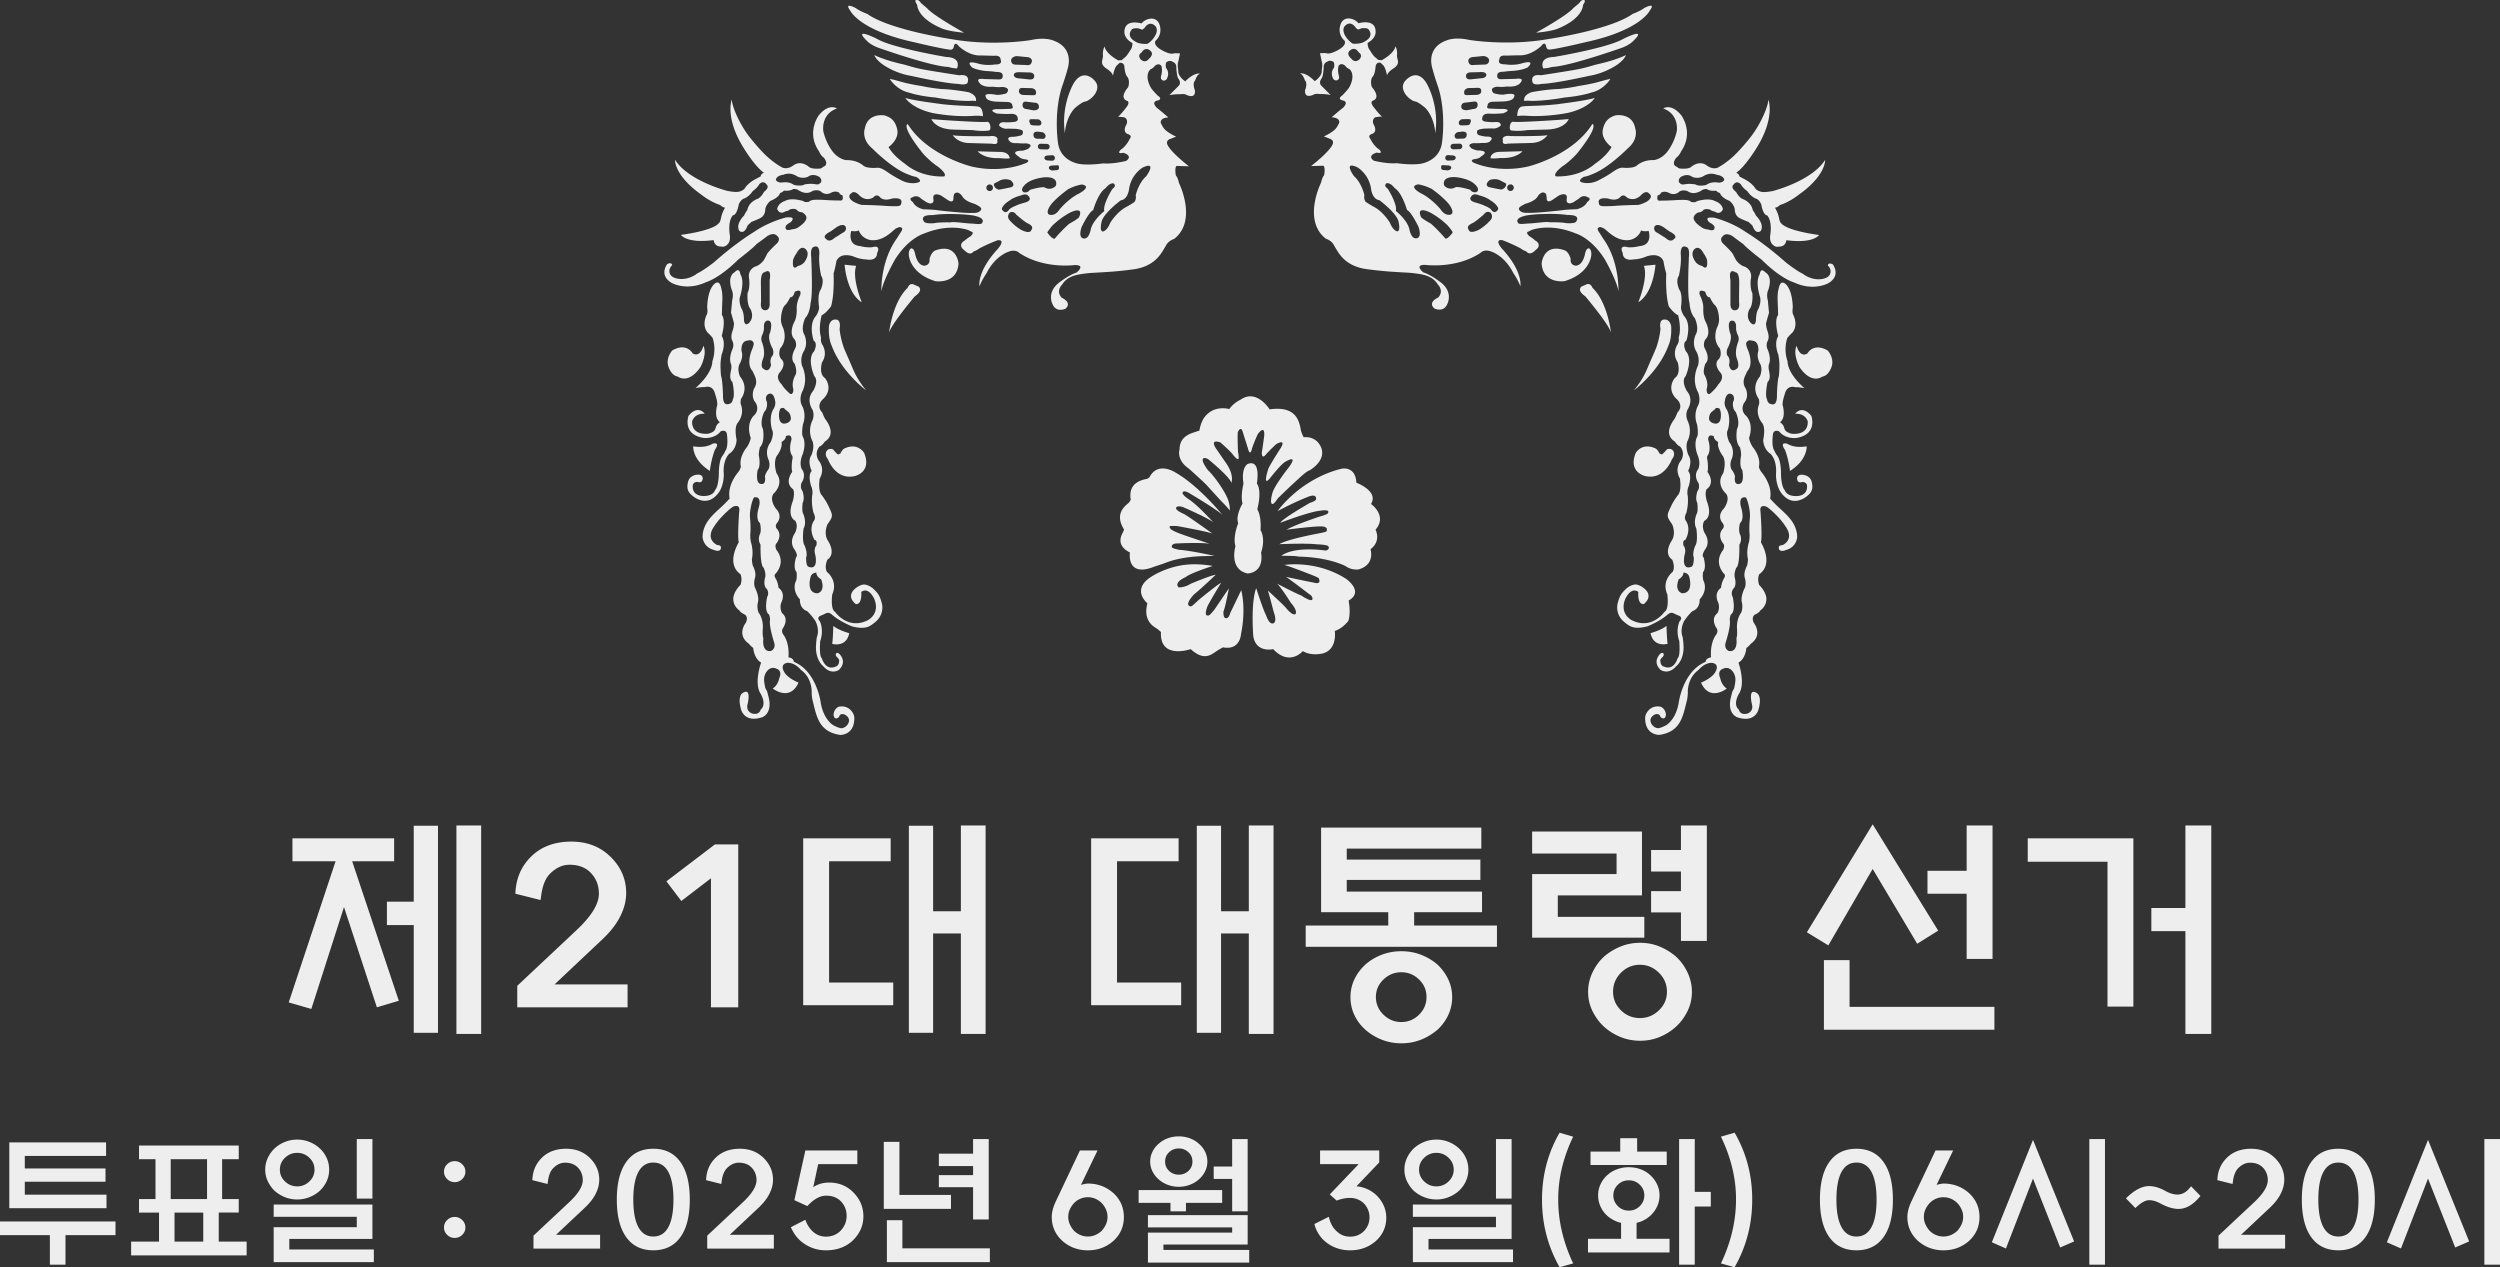 <svg xmlns="http://www.w3.org/2000/svg" xml:space="preserve" width="3048" height="1545" overflow="hidden"><rect width="100%" height="100%" fill="#333333" stroke="none"/><g fill="#EEE" fill-rule="evenodd"><path d="M1015.99 763.15c6.64 5.46 19.42 8.84 19.39 8.84-3.5 18.02-20.75 13-20.75 13 .93-6 1.36-21.84 1.36-21.84m1015.81-.07s.42 15.84 1.33 21.84c0 0-17.25 4.98-20.75-13.03 0 0 12.74-3.35 19.42-8.81M995.35 698.17s-6.04-.15-7.22 5.85c0 0-5.56 18.98 8.55 19.35 0 0 10.12-1.75 4.5-16.99 0 0-5.95-3.17-5.83-8.21m1057.11-.06c.12 5.01-5.83 8.21-5.83 8.21-5.65 15.23 4.47 16.99 4.47 16.99 14.11-.37 8.58-19.35 8.58-19.35-1.18-6-7.22-5.85-7.22-5.85m-591.29-10.02c5.32.22 11.11.82 17.45 1.91 0 0-27.62 8.78-32.87 13.54 0 0-15.4 6.31-8.67 12.67 0 0 7.04.33 14.31-4.34 0 0 24.67-10.41 30.77-11.13 0 0-16.88 16.31-26.33 23.91 0 0-9.51 9.62-6.76 13.45 3.47 2.99 4.04.64 13.52-7.6 0 0 22.01-18.09 26.12-19.9 0 0-14.22 23.49-16.46 28.41 0 0-3.95 9.38-1.14 11.16 2.59.99 3.53.3 9.24-6.52 0 0 15.42-22.68 17.87-26.33 0 0-4.08 22.44-6.64 28.38 0 0-.34 7.27 2.26 7.75 1.24.85 4.41.36 5.95-5.85l13.49-28.01s6.28 21.68-.27 53.58c0 0-.93 20.09-21.92 16.08 0 0-5.58 2.95-9.33 5.61-7.09 5.03-15.48 9.8-30.07-3.44 0 0-37.92 13.3-36.29-20.84 0 0-3.02-3.04-6.79-5.37-6.4-3.92-14.31-12.15-9.69-29.64 0 0-18.45-14.96 1.42-30.13 0 0 8.54-6.75 23.73-11.97 9.44-3.23 21.14-6.03 37.1-5.38m118.69-.09c14.5.15 38.13 3.06 61.07 17.6 0 0 22.71 15.45 3.29 26.63 0 0 3.05 15.26-.42 24.93 0 0-7.25 9.49-16.43 12.08 0 0 3.5 22.09-14.14 27.32 0 0-13.8 3.9-24.83-2.69 0 0-16 18.92-36.15-2.45 0 0-20.66 5.08-24.22-15.5 0 0-3.38-40.25 3.53-58.83 0 0 8.55 26.86 12.05 33.09 0 0 3.93 12.66 9.4 9.52 0 0 4.23-1.7-.12-13.63 0 0-5.11-19.92-7.1-26.05 0 0 17.4 15.95 21.71 20.7 0 0 7.83 10.21 11.72 8.13 0 0 3.93-3.21-5.4-13.87 0 0-12.66-20.25-17.04-23.48 0 0 24.71 12.9 29.93 14.65 0 0 4.02 2.84 6.26 3.69 0 0 5.52 3.29 7.12 1.09 0 0 .94-3.75-3.47-6.23 0 0-26.28-20.15-28.84-21.39 0 0 29.17 6.28 33.31 6.86 0 0 10.78 3.9 6.67-5.35-1.69-.95-3.43-1.8-5.22-2.54-9.85-3.99-32.65-12.66-36.79-13.45 0 0 5.41-.91 14.11-.83m545.49-81.51c-6.18 1.37-2.42 12.83-2.42 12.83s4.42 13.73-1.51 18.41c0 0-2.08 6.85-.41 12.85 0 0 3.95 6.7-.4 13.61 0 0 .69 25.65-3.78 28.04 0 0-2.87 6.12-1.95 11.37 0 0 3.28 10.47-1.88 14.39 0 0-3.39 4.86-.49 9.81 0 0 3.7 15.51-1.2 20.67-2.08.48-2.42 7.03-2.42 7.03 1.71 7.52-4.8 27.31-4.8 27.31-2.79 8.63 3.81 10.95 3.81 10.95 11.62 1.7 9.14-15.32 9.14-15.32 1.39-4.08.7-12.1.7-12.1-.81-12.07 5.01-19.26 5.01-19.26 2.39-5.1 1.2-11.58 1.2-11.58-2.7-7.97 3.54-19.23 3.54-19.23 1.87-5.58-.33-12.07-.33-12.07-1.69-6.48 2.67-14.15 2.67-14.15.93-2.05 1.3-8.08 1.3-8.08-1.16-5.5-1.09-10.5.04-16.6.26-1.33.58-2.57.95-3.71.88-2.87 1.15-8.45.96-10.44-.79-8.42.27-18.59.27-18.59.85-6.07-.86-14.06-.86-14.06-1.76-9.02-3.85-11.98-3.85-11.98-1.32-.28-2.41-.29-3.29-.1m-1202.79-.11c-.88-.19-1.97-.18-3.3.1 0 0-2.09 2.96-3.87 11.98 0 0-1.72 8-.87 14.06 0 0 1.02 10.2.24 18.59-.18 2 .09 7.58.96 10.45.34 1.15.67 2.38.91 3.71 1.12 6.1 1.21 11.11.06 16.6 0 0 .33 6.04 1.3 8.09 0 0 4.32 7.66 2.63 14.15 0 0-2.21 6.49-.33 12.07 0 0 6.25 11.26 3.5 19.23 0 0-1.18 6.52 1.21 11.62 0 0 5.86 7.21 5.01 19.25 0 0-.72 8.03.67 12.11 0 0-2.48 17.05 9.15 15.33 0 0 6.62-2.33 3.84-10.96 0 0-6.53-19.8-4.81-27.31.03.06-.3-6.49-2.29-7.03-4.9-5.16-1.21-20.68-1.21-20.68 2.9-4.95-.48-9.83-.48-9.83-5.2-3.93-1.88-14.4-1.88-14.4.91-5.25-1.96-11.38-1.96-11.38-4.47-2.38-3.78-28.04-3.78-28.04-4.35-6.91-.39-13.61-.39-13.61 1.66-6-.39-12.85-.39-12.85-5.92-4.68-1.51-18.42-1.51-18.42s3.79-11.46-2.41-12.83m493.84-35.15c8.88-.52 17.29 5.22 17.29 5.22 28.05 16.01 56.69 51.33 56.69 51.33-4.99-5.1-28.95-19.68-38.7-25.51-1.21-.73-8.08-5.32-9.75-1.97-1.45 2.91 7.93 8.74 7.87 8.74 10.81 7.11 29.53 27.88 29.53 27.88-6.3-5.37-37.13-18.73-37.13-18.73-7.48-2.25-9.11.69-8.08 2.39 1.88 3.13 9.32 6.02 9.32 6.02 6.88 3.85 34.74 23.93 34.74 23.93-7.97-2.92-43.03-9.14-43.03-9.14-10.6-.49-10 .09-8.24 3.16 1.06 1.82 8.87 4.98 8.87 4.98 6.94 2.85 39.28 13.51 39.28 13.51-10.02-2-41.03-.42-41.03-.42-4.79.27-5.85 2.97-5.3 4.49.3.85 2.33 1.64 4.99 2.34 1.67.43 4.52.97 4.52.97 11.72.55 42.48 7.32 42.48 7.32-13.66.37-28.04-.06-47.45 4.59-6.78 1.61-10.48 3.31-14.87 4.86-5.45 1.94-10.78 3.55-10.78 3.55-7.72 3.16-12.29 3.46-12.29 3.46-21.32 2.55-17.72-20.59-17.72-20.59-16.38-8.2-11.38-19.5-8.45-24.72.88-1.55 1.18-3.49 1.18-3.49-10.93-17.62-.69-27.03 5.03-31.68 1.91-1.55 3.24-4.4 3.24-4.4-3.33-20.05 12.08-23.88 19.38-25.42 2.18-.46 3.64-2.37 3.64-2.37 3.95-7.42 9.44-9.98 14.77-10.3m221.7-.02c4.91-.18 14.81 1.43 15.58 17.29 0 0 27.63 10.33 17.85 25.96 0 0 20.4 14.04 5.53 31.42 0 0 7.41 13.41-6.13 23.83 0 0 6.16 18.37-14.21 24.46 0 0-8.09 1.63-15.89-3.77 0 0-19.56-10.99-57.69-11.77-3.94-1.18-21.04-1-21.04-.94 16.65-12.26 53.54-6.5 53.54-6.5 5.42-.25 5.69-4.95 2.29-6.06-4.06-1.33-11.98-1.45-11.98-1.45-13.99-1.68-46.19-.18-46.19-.18 10.35-6.53 50.86-13.67 50.86-13.67 5.71-1.63 7.31-.94 7.13-4.43.12-3.28-5.78-3.56-5.78-3.56-10.02-.48-43.37 3.98-43.37 3.98 11.35-6.51 40.93-16.18 40.93-16.18 8.28-2.25 9.21-3.58 9.21-3.58 4.3-5.81-8.88-3.43-8.88-3.43-14.11 1.35-48.9 14.79-48.9 14.79 2.23-4.94 36.29-24.43 36.29-24.43 9.18-2.59 7.32-5.7 7.32-5.7-.6-5.81-9.97-1.47-9.97-1.47-16.37 6.26-36.98 17.35-36.98 17.35s26.96-38.95 77.76-51.63c0 0 1.08-.26 2.72-.33m-111.56-6.33c10.07 1.54 5.84 24.58 5.84 24.58 6.69 9.43.55 31.38.55 31.38 5.62 10.37 3.88 25.46 3.88 25.46s6.69 9.43.73 27.37c3.88 25.47-16.49 25.53-16.49 25.53-23.22-5.12-14.76-33.07-14.76-33.07-3.48-12.31 3.39-28.16 3.39-28.16-3.63-9.28 5.23-24.04 5.23-24.04-2.63-9.22 1.16-24.22 1.16-24.22-3.12-20.37 5.22-24.04 5.22-24.04 2.08-.79 3.81-1.01 5.25-.79m-485.57-20.45c8.47.75 12.54 7.66 12.54 7.66 9.93 23.67-11.36 28.37-11.36 28.37-23.57 5.41-32.69-20.52-32.69-20.52-5.13-6.19-1.24-10.59-1.18-10.59 3.11-3.68 7.59-1.3 7.59-1.3 2.17 3.08 5.86 6.19 5.86 6.19l3.05-1.42c2.41-5.95 6.22-6.61 6.22-6.61 3.82-1.6 7.14-2.03 9.97-1.78m966-.05c2.83-.25 6.15.18 9.97 1.77 0 0 3.81.66 6.22 6.64l3.05 1.41s3.72-3.1 5.89-6.18c0 0 4.47-2.39 7.58 1.29 0 0 3.9 4.41-1.23 10.6 0 0-9.13 25.89-32.69 20.49 0 0-21.26-4.71-11.32-28.37 0 0 4.06-6.89 12.53-7.65m172.23-3.33s7.72 5.82 23.5 3.14c0 0 1.22 16.59-20.35 29.99 0 0-1.05-12.04-5.95-25.5 0 0-7.83-10.35 2.8-7.63m-1310.51-.03c10.63-2.75 2.81 7.6 2.81 7.63-4.9 13.46-5.98 25.51-5.98 25.51-21.54-13.44-20.33-30-20.33-30 15.79 2.68 23.5-3.14 23.5-3.14m1225.58-43.598c-1.2-.219-2.59-.053-3.3 1.471 0 0-1.96 1.568-4.44 3.651 0 0-2.44 2.082-2.83 7.121-.22 2.263.9 4.074 3.17 5.461 0 0 9.21 5.282 10.96-4.827 0 0 1.33-7.061-1.33-12.04 0-.015-1.02-.619-2.23-.837m-1140.61-.026c-1.2.223-2.23.826-2.23.826-2.66 4.949-1.33 12.042-1.33 12.042 1.75 10.11 10.94 4.829 10.94 4.829 2.26-1.359 3.38-3.17 3.17-5.463-.36-5.04-2.84-7.123-2.84-7.123a174 174 0 0 0-4.44-3.651c-.7-1.524-2.07-1.683-3.27-1.46m572.55-14.101c12.79 1.312 21.71 15.801 21.71 15.801 31.85-4.499 35.97 13.554 37.99 24.798.66 3.778 3.58 9.176 3.55 9.235 13.13-1.379 18.73 7.891 18.73 7.891 13.18 18.62-11.59 32.47-11.59 32.47-3.26.66-10.72 7.71-17.76 14.18-10.6 9.75-21.04 20.04-21.04 20.04-8.67 13.58-8.16 2.6-8.16 2.6.18-3.98 1.38-7.94 1.38-7.94 1.42-8.94 20.65-33.05 20.65-33.05 11.83-16.46-4.72-6.23-4.72-6.23-5.15 2.75-17.97 19.16-17.97 19.16-10.69 13.49-2.5-11.13-2.5-11.13 4.42-8.81 15.26-25.31 15.26-25.31 6.59-11.721-5.81-4.28-5.81-4.28-5.24 4.73-11.59 11.45-11.59 11.45-6.44 8.7-5.96-1.29-5.96-1.29 1.39-7.94 3.01-20.869 3.01-20.869.66-13.973-7.97-1.38-7.97-1.38-3.32 6.869-6.81 16.699-6.81 16.699-2.56 11.88-5.06.75-5.06.75-2.19-6.86-6.1-19.308-6.1-19.308-2.53-10.105-6.39-.419-6.39-.419-.39 7.977.27 23.147.27 23.147.88 5.67 1.39 9.48.06 9.51-2.22.06-7.22-6.84-7.22-6.84-5.72-6.27-14.42-13.67-14.42-13.67-14.84-4.71-3.94 9.32-3.94 9.32l10.32 15c11.32 15.53 7.11 25.09 7.11 25.09-1.9-7.61-28.51-29.11-28.51-29.11-6.38-2.94-7.4 0-5.72 4.23 1.66 4.25 6.05 9.8 6.05 9.8 3.8 2.97 16.68 19.4 22.49 31.7 4.81 10.19 3.7 17.06 3.7 17.06-2.83-4.14-10.87-12.02-10.87-12.02-4.78-5.25-17.18-18.84-17.18-18.84-3.83-4.19-21.89-20.3-21.89-20.3-15.56-10.73-11.19-23.3-11.19-23.3-.07-12.86 8.85-17.779 16.01-20.268 3.97-1.379 8.16-2.608 8.16-2.608 1.47-9.927 5.77-15.744 5.77-15.744 11.84-16.432 30.65-10.555 30.65-10.555 5.39-7.736 13.6-11.365 13.6-11.365 4.94-3.516 9.63-4.543 13.9-4.105m582.98-3.28c-5.08-.372-6.19 8.407-6.19 8.407-1.4 5.069 1.5 9.656 1.5 9.656 6.9 10.32 2.24 25.559 2.24 25.559-1.45 2.564-1.36 5.672-.64 8.811.74 3.172 2.07 6.362 2.07 6.362 8.6 11.08 2.59 21.94 2.59 21.94-2.56 7.88.58 11.95.58 11.95 3.14 3.95 3.98 8.06 3.98 8.06-1.93 12.64 6.28 8.9 6.28 8.9 5.48-2.14 2.58-16.66 2.58-16.66-4.15-4.4-1.49-17.56-1.49-17.56.43-3.02-1.27-10.02-1.27-10.02-6.74-6.85-3.61-22.539-3.61-22.539 4.3-8.147-1.59-20.579-1.59-20.579-4.64-4.405-3.34-11.979-3.34-11.979 3.34-6.638-1.27-9.536-1.27-9.536-.89-.479-1.7-.719-2.42-.772m-1170.47-.098c-.72.052-1.53.292-2.42.771 0 0-4.63 2.896-1.27 9.536 0 0 1.3 7.576-3.36 11.982 0 0-5.89 12.434-1.57 20.583 0 0 3.11 15.691-3.62 22.541 0 0-1.69 7.01-1.27 10.02 0 0 2.66 13.16-1.48 17.57 0 0-2.9 14.51 2.57 16.69 0 0 8.21 3.74 6.28-8.88 0 0 .88-4.13 3.99-8.05 0 0 3.14-4.08.57-11.92 0 0-6.01-10.87 2.6-21.95 0 0 1.36-3.19 2.05-6.364.73-3.169.82-6.277-.63-8.813.03-.03-4.59-15.239 2.23-25.622 0 0 2.91-4.587 1.52-9.657 0 0-1.11-8.805-6.19-8.437m1251.7-58.363s3.41 14.996 13.08 9.475c0 0 7.19-13.791 24.83-3.682 0 0 7.88 8.509 5.05 18.739-1.25 4.375-5 12.191-11.76 13.127 0 0-12.56 10.137-27.48-11.347 0 0-8.74-15.6-3.72-26.312m-1332.82-.08c4.99 10.713-3.74 26.316-3.74 26.316-14.96 21.458-27.52 11.319-27.52 11.319-6.77-.936-10.49-8.752-11.73-13.16-2.84-10.231 5.05-18.741 5.05-18.741 17.64-10.11 24.83 3.682 24.83 3.682 9.67 5.553 13.11-9.447 13.11-9.416m1252.88-30.366c-5.16 1.684-1.35 14.482-1.35 14.482 3.99 7.424-3.23 19.704-3.23 19.704-2.09 6.85.99 9.295.99 9.295 3.15 4.435 1.04 10.289 1.04 10.289 2.56 10.743 8.93 5.04 8.93 5.04 5.22-2.414.67-12.854.67-12.854-3.26-8.963 1.72-20.429 1.72-20.429 1.42-3.803-.21-7.544-.21-7.544-2.39-4.465-2.51-8.992-2.51-8.992.78-8.057-3.25-8.963-3.25-8.963-1.15-.283-2.07-.269-2.8-.028m-1172.96-.055c-.73-.241-1.65-.254-2.79.029 0 0-4.05.905-3.27 8.963 0 0-.12 4.528-2.5 8.993 0 0-1.61 3.743-.22 7.546 0 0 4.99 11.469 1.73 20.432 0 0-4.57 10.443.66 12.857 0 0 6.41 5.705 8.94-5.039 0 0-2.11-5.856 1.03-10.293 0 0 3.08-2.445 1-9.295 0 0-7.22-12.254-3.24-19.708 0 0 3.82-12.802-1.34-14.485m83.36-1.149s4.5 1.147 2.72 11.107c0 0 .76 10.413 5.1 22.696.91 2.535 4.75 11.227 5.47 12.826 6.89 15.544 8.43 22.545 21.66 39.325 0 0-26.34-19.768-39.12-47.805-.99-2.173-3.62-8.299-4.53-11.619-1.06-3.895-2.08-10.111-1.57-18.773 0 0 1.27-10.019 10.27-7.757m1006.3-.005c9-2.232 10.27 7.786 10.27 7.786.51 8.661-.52 14.877-1.57 18.77-.91 3.318-3.54 9.444-4.53 11.615-12.78 28.004-39.15 47.768-39.15 47.768 13.23-16.747 14.77-23.747 21.66-39.288.69-1.628 4.56-10.32 5.47-12.823 4.34-12.282 5.1-22.693 5.1-22.693-1.78-10.018 2.72-11.135 2.75-11.135m47.63-35.493c-1.99-.136-3.67.852-2.41 5.348 0 0 4.77 8.932 4.23 16.477 0 0-.49 9.836 2.69 15.78 0 0 7.94 14.123-.19 21.877 0 0-3.62 5.371-.45 11.347 0 0 7.13 11.888.49 18.104 0 0-3.54 9.144-1.15 13.61 0 0 5.52 8.902 2.72 17.291 0 0-.55 7.573 3.92 5.944 0 0 7.4-6.246 10.27-11.587 0 0 8.85-7.786 1.88-15.149 0 0-7.8-8.84-1.91-15.027 0 0 5.2-3.922 1.91-13.639 0 0-9.31-8.811-3.69-24.804.03 0 2.9-5.372 2.75-10.652-.18-6.94-2.02-14.424-4.98-17.23 0 0-2.3-1.448-6.32-9.656 0 0-3.74.845-5.47-6.638 0 0-2.3-1.26-4.29-1.396m-1101.62-.031c-1.99.136-4.3 1.396-4.3 1.396-1.72 7.515-5.47 6.639-5.47 6.639-3.98 8.179-6.31 9.628-6.31 9.628-2.96 2.807-4.8 10.292-5.01 17.233-.1 5.311 2.77 10.684 2.77 10.684 5.62 15.996-3.68 24.808-3.68 24.808-3.29 9.719 1.9 13.642 1.9 13.642 5.86 6.187-1.93 15.03-1.93 15.03-7.01 7.363 1.84 15.151 1.84 15.151 2.87 5.371 10.27 11.588 10.27 11.588 4.5 1.629 3.93-5.945 3.93-5.945-2.78-8.391 2.75-17.293 2.75-17.293 2.39-4.467-1.15-13.613-1.15-13.613-6.62-6.216.48-18.107.48-18.107 3.18-5.946-.45-11.349-.45-11.349-8.09-7.755-.15-21.88-.15-21.88 3.17-5.945 2.69-15.784 2.69-15.784-.55-7.576 4.23-16.478 4.23-16.478 1.25-4.497-.42-5.485-2.41-5.35m137.73-7.918c1.05-.208 2.3-.049 3.79.743l4.98 2.142s6.95 4.196-4.38 11.981c0 0-29.12 34.437-31.41 44.426 0 0 4.04-37.152 22.65-54.747 0 0 1.24-3.922 4.37-4.545m826.22-.089c3.13.624 4.37 4.546 4.37 4.546 18.58 17.622 22.6 54.737 22.6 54.737-2.27-10.019-31.39-44.448-31.39-44.448-11.29-7.724-4.35-11.95-4.35-11.95l4.99-2.143c1.48-.792 2.74-.95 3.78-.742m175.96-15.638c-6.03-1.352-3.39 10.709-3.39 10.709.06 2.232 0 27.911 0 27.911-.52 9.084 4.77 8.932 4.77 8.932 7.58.544 5.79-9.204 5.79-9.204-.14-5.28.16-22.632.16-22.632.35-15.086-4.18-14.241-4.18-14.241-1.25-.815-2.28-1.282-3.15-1.475m-1178.15-.065c-.87.193-1.91.66-3.16 1.474 0 0-4.5-.875-4.16 14.216 0 0 .27 17.354.15 22.636 0 0-1.79 9.777 5.8 9.204 0 0 5.28.151 4.77-8.934 0 .03-.06-25.622 0-27.886 0 0 2.64-12.062-3.4-10.71m94.78-7.911 14.08 1.389c-5.44 14.939 6.86 44.454 6.86 44.454-18.82-11.589-20.91-45.874-20.94-45.843m988.57-.024s-2.09 34.248-20.97 45.835c0 0 12.33-29.51 6.89-44.448Zm-906.91-19.925c3.53.603 4.35 7.152 4.38 7.152 3.59 15.694 11.96 13.914 11.96 13.914 6.83-1.328 5.5-8.149 5.5-8.149 2.5-8.994 7.07-10.383 7.07-10.383 25.16-9.113 28.45 14.095 28.24 16.629-2.14 24.899-28.03 20.885-28.03 20.885-30.97-9.416-32.39-31.085-32.39-31.085-.84-6.549 2.06-9.174 3.27-8.963m825.32-.051c1.21-.211 4.11 2.413 3.26 8.961 0 0-1.45 21.666-32.41 31.05 0 0-25.88 3.984-28-20.88-.21-2.536 3.11-25.739 28.27-16.597 0 0 4.56 1.387 7.07 10.381 0 0-1.33 6.819 5.5 8.147 0 0 8.34 1.779 11.96-13.912 0 0 .82-6.547 4.35-7.15m131.84-.522c-.7.162-1.42.51-2.16 1.095 0 0-7.43 4.737 1.21 16.566 0 0 3.11 3.682 7.67 4.315 0 0 7.76 8.086 5.83-7.694 0 0-1.63-4.496-3.99-7.455 0 .027-3.68-7.963-8.56-6.827m-1089.03-.02c-4.87-1.155-8.57 6.84-8.57 6.84-2.36 2.958-3.99 7.454-3.99 7.454-1.94 15.784 5.83 7.696 5.83 7.696 4.56-.634 7.67-4.315 7.67-4.315 8.64-11.831 1.21-16.57 1.21-16.57-.74-.588-1.46-.94-2.15-1.105m1074.22-1.72c-5.43-.436-4.6 9.383-4.6 9.383 1.09 12.794-2.33 26.463-2.33 26.463-4.38 6.157.46 16.597.46 16.597 4.68 5.915 2.08 21.817 2.08 21.817.15 5.28 3.81 10.471 3.81 10.471 9.6 10.319 2.81 30.115 2.81 30.115-5.47 3.168-.67 12.854-.67 12.854 9.3 9.565-.21 30.446-.21 30.446-5.89 6.186 1.48 18.076 1.48 18.076 9.36 10.833.6 23.143.6 23.143-2.83 7.122.34 13.068.34 13.068 6.4 13.91-.34 25.165-.34 25.165-2.8 8.12 1.45 17.08 1.45 17.08 5.26 7.91-.51 19.13-.51 19.13 5.17 4.89.76 18.35.76 18.35-2.87 6.12-1.18 12.1-1.18 12.1 1.05 11.28-1.72 20.43-1.72 20.43-3.6 6.88-.49 9.83-.49 9.83 7.1 11.14-.87 23.42-.87 23.42-3.78.09-2.09 6.85-2.09 6.85 3.9 4.43 1.09 12.04 1.09 12.04-3.26 19.7 8.67 13.61 8.67 13.61 3.05-1.21 2.78-11.23 2.78-11.23-2.15-4.98 1.63-14.12 1.63-14.12 3.9-5.13 1.45-21.18 1.45-21.18-4.23-7.94.51-18.14.51-18.14 1.94-3.08.67-13.09.67-13.09-3.17-5.95.36-14.85.36-14.85 2.93-3.08 1.27-9.08 1.27-9.08-7.07-10.38-.46-17.35-.46-17.35 3.57-8.39-1.23-18.08-1.23-18.08-4.93-14.97.18-21.876.18-21.876 1.39-4.557-.39-14.333-.39-14.333-4.87-12.703.9-22.662.9-22.662 4.32-7.664.3-16.597.3-16.597-8.76-16.384-.12-32.438-.12-32.438 2.75-9.898-1.96-17.289-1.96-17.289-6.31-10.412-.57-21.124-.57-21.124 4.31-7.664-1.27-19.584-1.27-19.584-6.23-6.638-6.53-18.708-6.53-18.708-1.54-4.888-1.69-17.44-1.54-29.391.18-13.608.82-26.433.82-26.433 1.21-11.346-2.6-12.01-2.6-12.01-1.05-.539-1.96-.811-2.74-.873m-1059.43-.062c-.77.06-1.68.329-2.73.865 0 0-3.81.664-2.6 12.012 0 0 .6 12.826.79 26.439.15 11.95 0 24.505-1.58 29.395 0 0-.33 12.072-6.55 18.682 0 0-5.62 11.921-1.3 19.587 0 0 5.74 10.713-.57 21.126 0 0-4.75 7.424-2 17.293 0 0 8.64 16.086-.12 32.444 0 0-4.02 8.933.3 16.599 0 0 5.77 9.96.91 22.665 0 0-1.78 9.778-.39 14.337 0 0 5.1 6.936.15 21.876 0 0-4.81 9.69-1.24 18.08 0 0 6.61 6.97-.48 17.36 0 0-1.67 6 1.27 9.08 0 0 3.53 8.9.36 14.85 0 0-1.27 10.02.66 13.1 0 0 4.75 10.2.52 18.13 0 0-2.45 16.03 1.45 21.19 0 0 3.77 9.18 1.63 14.13-.03.06-.3 10.11 2.69 11.19 0 0 11.93 6.13 8.67-13.61 0 0-2.81-7.63 1.08-12.04 0 0 1.7-6.76-2.08-6.85 0 0-7.98-12.29-.88-23.42 0 0 3.11-2.93-.48-9.84 0 0-2.78-9.15-1.72-20.43 0 0 1.66-6.01-1.18-12.1 0 0-4.41-13.46.75-18.35 0 0-5.73-11.23-.48-19.14 0 0 4.26-8.93 1.48-17.05 0 0-6.73-11.257-.33-25.171 0 0 3.17-5.945.36-13.067 0 0-8.73-12.314.64-23.118 0 0 7.37-11.892 1.51-18.079 0 0-9.52-20.884-.18-30.453 0 0 4.8-9.686-.67-12.856 0 0-6.77-19.798 2.84-30.119 0 0 3.66-5.191 3.81-10.472 0 0-2.6-15.936 2.11-21.821 0 0 4.81-10.443.45-16.6 0 0-3.41-13.671-2.29-26.467 0 0 .85-9.798-4.58-9.377m33.01-26.102c-3.93-.106-8.71 3.578-8.71 3.578-3.86 2.928-6.16 4.345-6.16 4.345-11.45 5.735-5.49 8.904-5.49 8.904 4.38 5.402 10.6-1.208 10.6-1.208 3.83-2.172 9.21-5.795 9.21-5.795 6.89-2.837 3.99-8.177 3.99-8.177-.92-1.155-2.13-1.611-3.44-1.647m993.42-.029c-1.31.036-2.52.496-3.44 1.658 0 0-2.87 5.371 3.99 8.208 0 0 5.38 3.621 9.21 5.794 0 0 6.22 6.638 10.6 1.236.03-.028 5.98-3.198-5.49-8.931 0 0-2.3-1.448-6.17-4.376 0 0-4.77-3.7-8.7-3.589m-866.47-13.351c-11.38.221-17.36 1.324-17.36 1.324-16.58-.483-10.75 7.213-10.75 7.213.66 3.803 12.78 2.626 12.78 2.626 6.07-1.359 19.66-.965 19.66-.965 4.68-1.208 15.38 1.026 26.65 1.478 2.93.12 10.39 1.389 11.84-.422 4.68-5.915-6.56-8.482-6.56-8.482-5.98-2.173-23.11-2.625-23.11-2.625-4.97-.196-9.36-.221-13.15-.147m739.56-.13c-3.79-.076-8.18-.054-13.15.142 0 0-17.1.453-23.11 2.626 0 0-11.27 2.565-6.56 8.48 1.45 1.84 8.95.542 11.84.451 11.27-.451 22-2.654 26.68-1.478 0 0 13.59-.362 19.66.997 0 0 12.12 1.176 12.78-2.596 0 0 5.83-7.725-10.78-7.272 0 0-5.98-1.12-17.36-1.35m-660.16-2.367c-1.57.079-2.72.804-2.72.804-4.17 4.918-.24 9.054-.24 9.054 1.33 1.599 4.35 4.677 6.86 6.73a64 64 0 0 0 7.4 5.221c10.93 5.342 12.05.844 12.05.844 2.36-3.198 1.45-5.04-.33-6.549-1.78-1.508-4.47-2.625-4.47-2.625-3.96-2.112-13.32-10.413-13.32-10.413-1.68-2.58-3.67-3.146-5.23-3.066m580.78-.138c-1.58-.084-3.58.474-5.27 3.039 0 0-9.33 8.299-13.32 10.412 0 0-2.69 1.147-4.47 2.625-1.79 1.478-2.69 3.349-.34 6.547 0 0 1.12 4.496 12.06-.814 0 0 3.47-2.023 7.43-5.221 2.5-2.051 5.53-5.13 6.85-6.728 0 0 3.93-4.134-.24-9.053.02 0-1.13-.724-2.7-.807m-500.08-1.752c-1.74-.236-4.53.317-8.86 2.21 0 0-11.48 5.463-22.63 16.479 0 0-4.41 5.16-6.01 8.149 0 0 5.07 7.696 8.85 7.785 0 0 8.58-10.321 17.88-18.379 0 0 9.73-5.251 11.82-7.726 0 0 4.18-7.81-1.05-8.518m419.37-.207c-5.22.705-1.04 8.529-1.04 8.529 2.11 2.476 11.81 7.756 11.81 7.756 9.27 8.056 17.85 18.376 17.85 18.376 3.78-.09 8.85-7.784 8.85-7.784-1.6-2.988-6.01-8.149-6.01-8.149-11.12-11.013-22.6-16.506-22.6-16.506-4.33-1.901-7.12-2.457-8.86-2.222m-484.94-19.237c-1.76.203-3.17.92-3.17.92-10.66 2.717-14.25 6.157-14.25 6.157s-6.14 3.35-8.8 7.817c0 0-2.59 2.957.37 5.041 0-.031 3.41 4.617 7.61-1.812 2.6-2.445 7.67-4.315 7.67-4.315 3.57-1.902 12.21-4.195 12.21-4.195 8.64-2.778 3.71-7.454 3.71-7.454-1.45-2.053-3.58-2.363-5.35-2.159m550.56-.13c-1.77-.204-3.89.105-5.35 2.157 0 0-4.92 4.647 3.72 7.453 0 0 8.61 2.293 12.2 4.195 0 0 5.08 1.871 7.68 4.315 4.16 6.428 7.58 1.81 7.58 1.81 2.96-2.081.36-5.04.36-5.04-2.63-4.465-8.76-7.814-8.76-7.814s-3.62-3.44-14.26-6.155c0 0-1.4-.717-3.17-.921m-632.55-2.21c-1.13.004-2.32.491-3.5 1.782 0 0-.81 2.233-.9 5.251 0 0 .57 6.821-6.86 2.081l-8.16-5.491s-8.7-4.256-9.6 1.751l.36 4.798s-.66 5.765-8.61 1.539l-6.43-4.195s-4.38-5.403-10.55-1.811c0 0-6.07 1.358.61 6.065 0 0 2.11 6.098 12.6 8.632.03-.03 13.35.333 17.61 1.208 0 0 34.13 3.954 42.23 3.168 0 0 5.53.664 8.61-1.78 5.07-3.983.15-6.035-5.8-9.205 0 0-12.02-2.837-15.35-9.477 0 0-2.85-4.329-6.26-4.316m714.51-.13c-3.41-.012-6.26 4.317-6.26 4.317-3.35 6.638-15.35 9.473-15.35 9.473-5.95 3.17-10.87 5.221-5.8 9.205 3.09 2.443 8.61 1.779 8.61 1.779 8.07.786 42.23-3.138 42.23-3.138 4.23-.844 17.58-1.206 17.58-1.206 10.51-2.536 12.63-8.63 12.63-8.63 6.67-4.708.6-6.066.6-6.066-6.13-3.621-10.54 1.781-10.54 1.781l-6.43 4.193c-7.95 4.226-8.61-1.539-8.61-1.539l.36-4.797c-.91-6.004-9.6-1.75-9.6-1.75l-8.16 5.491c-7.43 4.738-6.86-2.081-6.86-2.081-.09-3.018-.9-5.251-.9-5.251-1.17-1.29-2.37-1.777-3.5-1.781m125.75-.398c-3.54.097-7.11 4.443-7.11 4.443-8.85 7.785-16.58 1.961-16.58 1.961-4.65-4.918-7.82-.544-7.82-.544-5.14 5.915-15.05 1.901-15.05 1.901-14.41-1.87-11.17 5.582-11.17 5.582.09 3.381 2.87 3.804 7.16 3.834 4.28.029 10.05-.272 10.05-.272 12.81-1.086 30.69-1.328 30.69-1.328 3.99-.603 10.21-3.802 10.21-3.802 9.67-6.277 3.03-10.139 3.03-10.139-1.05-1.229-2.23-1.669-3.41-1.636m-965.99-.022c-1.18-.032-2.36.407-3.4 1.637 0 0-6.65 3.834 2.99 10.141 0 .031 6.22 3.229 10.21 3.832 0 0 17.88.242 30.69 1.33 0 0 5.77.301 10.06.27s7.07-.422 7.16-3.832c0 0 3.23-7.454-11.18-5.584 0 0-9.94 4.015-15.04-1.931 0 0-3.14-4.376-7.83.542 0 0-7.7 5.826-16.55-1.961 0 0-3.57-4.346-7.11-4.444m278.17-9.287s-6.83.572-16.76 5.582c0 0-11.54 7.998-20.12 17.565 0 0-8.58 10.321-3.39 13.491 0 0 6.71 3.2 13.02-6.429 0 0 3.12-3.712 6.23-6.638 0 0 8.79-8.571 16.94-12.375 0 0 16.86-8.601 4.08-11.196m-112.56-.061a4.013 4.013 0 0 0-4.13 3.902v.021a4.014 4.014 0 0 0 3.89 4.134h.03a4.02 4.02 0 0 0 4.14-3.902v-.021a4.04 4.04 0 0 0-3.93-4.134m634.78-.098a4.02 4.02 0 0 0-3.93 4.104v.029a4.017 4.017 0 0 0 4.11 3.923h.03a4.026 4.026 0 0 0 3.93-4.113v-.021a4.03 4.03 0 0 0-4.12-3.922zm-112.58 0c-12.78 2.595 4.08 11.224 4.08 11.224 8.15 3.803 16.94 12.373 16.94 12.373 3.12 2.896 6.23 6.578 6.23 6.578 6.31 9.655 13.01 6.457 13.01 6.457 5.2-3.168-3.38-13.488-3.38-13.488-8.55-9.595-20.12-17.561-20.12-17.561-9.93-5.01-16.76-5.583-16.76-5.583m-371.51-1.23c-4.99-.453-9.52 5.945-9.52 5.945-9.21 5.796-15.07 26.77-15.07 26.77-5.35 2.113-14.17 20.734-14.17 20.734-4.96 15.724 4.17 13.703 4.17 13.703 5.31-.605 7.1-11.138 7.1-11.138 2.56-11.256 16.46-22.182 16.46-22.182-2.02-8.36 9.79-26.89 9.79-26.89a12 12 0 0 0 2.75-2.838c1.14-1.781-.64-4.013-1.51-4.104m333.45-.219c-.91.091-2.72 2.324-1.54 4.073.57.875 1.45 1.872 2.75 2.837 0 0 11.81 18.558 9.79 26.917 0 0 13.89 10.953 16.46 22.209 0 0 1.78 10.531 7.1 11.135 0 0 9.12 2.02 4.16-13.701 0 0-8.82-18.618-14.13-20.76 0 0-5.86-20.971-15.08-26.765 0 0-4.53-6.398-9.51-5.945m-464.77-4.775c-5.03-.063-7.92 2.126-7.92 2.126-3.05 1.42-6.37 3.351-6.37 3.351-.15 6.035 6.1 7.213 6.1 7.213 7.58-1.298 15.44-3.109 15.44-3.109 5.89-3.109-1.54-8.602-1.54-8.602-2.12-.686-4.04-.958-5.71-.979m596.05-.127c-1.68.021-3.59.293-5.71.98 0 0-7.4 5.491-1.54 8.6 0 0 7.85 1.809 15.43 3.107 0 0 6.26-1.176 6.11-7.211 0 0-3.33-1.931-6.38-3.35 0 0-2.89-2.19-7.91-2.126m-548.69-2.273s-13.62 1.146-21.35 6.971c0 0-10.03 7.274-4.08 11.197 0 0 4.5 1.631 7.64-2.806 0 0 10.67-3.471 17.46-3.29 0 0 7.4 5.221 14.14-1.63 0 0 4.83-11.439-13.81-10.442m501.32-.187c-18.67-1.027-13.83 10.44-13.83 10.44 6.73 6.85 14.14 1.629 14.14 1.629 6.79-.181 17.45 3.32 17.45 3.32 3.18 4.435 7.65 2.806 7.65 2.806 5.95-3.923-4.08-11.225-4.08-11.225-7.7-5.824-21.33-6.97-21.33-6.97m311.78-4.152c-5.95.022-10.13 3.246-10.13 3.246s-6.47 3.682-13.6.362c0 0-4.14-3.923-11.6-.694 0 0-4.98 1.63-4.35 6.668.06 1.148 2.03 2.748 3.63 3.44.96.423 4.89-.392 6.4-.512 4.5-.483 10.21.512 10.21.512 4.62 2.898 13.11.664 13.11.664 6.44-4.707 14.53-2.896 14.53-2.896 5.05.362 7.73-2.475 7.46-3.712-1.15-5.009-9.21-5.793-9.21-5.793a16.7 16.7 0 0 0-6.45-1.285m-1124.87-.085c-1.98-.007-4.16.342-6.44 1.285 0 0-8.07.784-9.22 5.795-.27 1.237 2.42 4.104 7.46 3.712 0 0 8.1-1.781 14.53 2.898 0 0 8.49 2.232 13.12-.664-.03.029 5.65-.936 10.18-.544 1.51.121 5.46.936 6.4.513 1.6-.694 3.56-2.294 3.63-3.411.63-5.01-4.35-6.669-4.35-6.669-7.47-3.23-11.6.693-11.6.693-7.13 3.32-13.6-.361-13.6-.361s-4.16-3.226-10.11-3.247m436.95-9.438c-1.37.293-3.16.93-5.46 2.001 0 0-13.8 7.938-16.58 25.955 0 0-1.12 12.796-10.21 14.065 0 0-21.6 16.025-23.38 26.527 0 0-2.57 10.503 1.2 11.348 1.61.363 6.11-2.112 9.34-10.322 0 0 7.91-13.611 20.18-19.829 0 .031 5.1-2.837 8.7-5.251 2.44-1.629 2.81-6.187 2.26-8.752 0 0 3.45-15 12.72-23.057 0 0 10.83-14.742 1.23-12.685m250.98-.246c-9.6-2.057 1.2 12.683 1.2 12.683 9.27 8.057 12.68 23.054 12.68 23.054-.57 2.534-.18 7.091 2.24 8.75 3.65 2.445 8.76 5.312 8.76 5.312 12.26 6.216 20.18 19.824 20.18 19.824 3.23 8.208 7.73 10.683 9.33 10.32 3.74-.845 1.21-11.345 1.21-11.345-1.78-10.531-23.38-26.554-23.38-26.554-9.1-1.267-10.21-14.062-10.21-14.062-2.75-18.045-16.56-25.981-16.56-25.981-2.29-1.071-4.08-1.708-5.45-2.001m-360.26-.561-6.44.333c-1.87-.061-4.05.906-4.11 2.776-.06 1.872 2.57 3.231 4.44 3.259l4.53-.392c1.91.061 3.33-.664 3.36-2.534.06-1.872.09-3.381-1.78-3.442m469.53-.153c-1.87.03-1.84 1.539-1.78 3.409.06 1.871 1.48 2.596 3.35 2.565l4.54.392c1.87-.061 4.5-1.387 4.44-3.259-.07-1.872-2.24-2.835-4.11-2.776Zm-476-12.13-5.17.363c-1.87-.06-4.31.906-4.35 2.776-.06 1.871 1.82 3.199 3.69 3.26l5.65.391a3.374 3.374 0 0 0 3.47-3.276v-.013a3.397 3.397 0 0 0-3.29-3.501m482.47-.121a3.37 3.37 0 0 0-3.29 3.459v.011a3.366 3.366 0 0 0 3.46 3.288h.01l5.65-.392c1.87-.061 3.74-1.358 3.68-3.229s-2.47-2.837-4.35-2.776Zm-573.4-4.586c9.07.242 27.94.754 27.94.754 11.33.302 11.12 7.848 11.12 7.848-5.32.603-12.08-.333-12.08-.333-19.67.997-26.98-8.269-26.98-8.269m664.32-.122s-7.31 9.265-26.97 8.268c0 0-6.77.936-12.09.332 0 0-.21-7.544 11.12-7.846 0 0 18.88-.512 27.94-.754m-587.35-9.144a3.403 3.403 0 0 0-3.5 3.29 3.41 3.41 0 0 0 3.29 3.501l7.55.211a3.404 3.404 0 0 0 3.51-3.29 3.41 3.41 0 0 0-3.29-3.5Zm510.47-.12-7.55.212a3.366 3.366 0 0 0-3.35 3.385v.085a3.39 3.39 0 0 0 3.48 3.29c0-.002.01-.002.02-.002l7.56-.211a3.416 3.416 0 0 0 3.32-3.469 3.38 3.38 0 0 0-3.46-3.29zm-617.86-10.323c5.98 1.661 45.29 1.239 45.31 1.269 6.83-1.328 10.85 2.443 8.95 4.768 2.08 6.821-6.16 4.346-6.16 4.346-9.07-.242-28.7-.784-28.7-.784-13.6-.394-19.4-9.599-19.4-9.599m725.22-.057s-5.8 9.203-19.39 9.566c0 0-19.64.512-28.7.754 0 0-8.25 2.475-6.16-4.376-1.91-2.324 2.11-6.095 8.94-4.767 0 0 39.3.482 45.31-1.177m-620.85-4.167c-3.14-.091-5.8.362-5.89 3.501s1.51 4.949 4.65 5.04l6.05.15c1.99.544 4.04-.783 4.14-3.923 0 .031-1.3-4.045-4.44-4.134Zm516.45-.118-4.5.633c-3.14.061-4.44 4.135-4.44 4.135.1 3.137 2.15 4.465 4.14 3.923l6.04-.152c3.11-.09 4.75-1.901 4.65-5.038-.09-3.109-2.74-3.562-5.89-3.501m-523.61-15.154c-2.26.136-3.25-.068-3.65 1.261l-.18 1.628-.03-.082v.363l.03-.281 1.34 3.46c.91.797 2.22 1.211 3.79 1.256l5.53.152c3.14.09 4.05-.786 4.14-3.923.03 0-1.27-3.562-4.41-3.653Zm-123.13-.091c10.55 1.058 61.78 4.407 67.94 3.35 3.78-.633 5.71 10.141 1.97 10.625-9.85 1.236-19.64-.545-19.64-.545-15.86-.422-23.41-.633-23.41-.633-22.66-.603-26.86-12.797-26.86-12.797m653.87-.024-6.55.181c-3.08.061-4.41 3.621-4.41 3.621.09 3.139 1 3.984 4.14 3.923l5.53-.15c1.55-.046 2.86-.461 3.78-1.257l1.35-3.453.03.303v-.392l-.03.089-.19-1.592c-.39-1.324-1.38-1.137-3.65-1.273m123.16-.03s-4.2 12.19-26.86 12.795c0 0-7.55.211-23.41.634 0 0-9.79 1.75-19.63.512-3.75-.482-1.81-11.285 1.99-10.621 6.13 1.056 57.36-2.264 67.91-3.32m-661.36-21.192c-5.13-.634-4.53 4.286-4.53 4.286a4.405 4.405 0 0 0 4.41 4.646l8.76 1.631c3.14.061 6.71-.845 6.8-3.984s-1.75-5.221-4.89-5.282Zm545.69-.141-10.54 1.298c-3.11.089-4.95 2.171-4.86 5.279.09 3.138 3.66 4.044 6.77 3.983l8.76-1.629a4.397 4.397 0 0 0 4.41-4.385v-.261s.63-4.919-4.54-4.285m-693.14-4.386c10.49 3.32 42.11 7.183 42.11 7.183 3.57.755 17.47 1.811 25.62 2.203 10.69.514 18.91.422 21.87 1.358 5.26 1.66 4.99 11.469 4.99 11.469-5.26-.906-12.09-.333-12.09-.333-24.95 1.57-49.75-3.62-49.75-3.62-25.53-5.977-32.75-18.26-32.75-18.26m840.61-.051s-7.22 12.282-32.74 18.226c0 0-24.77 5.19-49.75 3.592 0 0-6.83-.575-12.08.331 0 0-.28-9.776 4.98-11.437 2.99-.934 11.18-.814 21.87-1.326 8.16-.394 22.05-1.45 25.62-2.204 0 0 31.62-3.831 42.1-7.182m-697.24-12.142c-3.14-.09-4.8.633-4.89 3.773-.09 3.139 2.54 4.708 5.65 4.798l11.09.302c3.14.09 4.04-.392 4.13-3.531s-2.77-4.981-5.92-5.07Zm553.88-.139-10.06.272c-3.14.091-5.98 1.961-5.92 5.07.09 3.137 1 3.621 4.14 3.53l11.09-.303c3.11-.09 5.74-1.689 5.65-4.797-.09-3.139-1.76-3.862-4.9-3.772m162.39-10.802s-7.97 13.035-22.98 16.445c-7.77 2.625-19.55 4.918-33.08 6.155 0 0-22.56 4.346-41.44 4.104 0 0-4.56-.634-7.55.211 0 0-2.42-6.728 8.79-10.801 0 0 18.03-3.501 33.13-3.893 0 0 12.81-1.087 24.08-3.651 0 0 8.39-1.178 18.79-3.501 6.76-1.539 14.92-4.346 20.26-5.069m-878.67-.014c5.35.724 13.51 3.531 20.27 5.07 10.39 2.384 18.79 3.531 18.79 3.531 11.27 2.565 24.08 3.682 24.08 3.682 15.1.422 33.14 3.923 33.14 3.923 11.2 4.075 8.76 10.805 8.76 10.805-2.99-.845-7.55-.211-7.55-.211-18.91.241-41.45-4.135-41.45-4.135-13.53-1.237-25.32-3.561-33.08-6.187-15.01-3.44-22.96-16.478-22.96-16.478m237.38-4.377c6.76-.181 11.9 5.855 11.9 5.855 4.78 4.798 4.36 9.538 2.66 13.672-2.84 6.912-10.6 12.072-13.92 12.464-3.39.394-10.88 6.579-12.51 8.059-11.48 12.403-11.96 30.512-11.96 30.512-5.11-34.859 10.72-60.843 10.69-60.873 4.45-7.233 9.09-9.58 13.14-9.689m403.94-.158c4.06.113 8.69 2.467 13.13 9.709 0 0 15.8 26.011 10.66 60.862 0 0-.48-18.075-11.93-30.507-1.63-1.478-9.12-7.694-12.5-8.086-3.33-.392-11.09-5.552-13.93-12.463-1.69-4.164-2.11-8.872 2.66-13.668 0 0 5.16-6.035 11.91-5.847m-483.45-3.734c-3.14-.091-6.55.603-6.64 3.712 0 0 .39 3.651 6.43 3.832l13.05 1.358c3.17.061 5.35-.905 5.44-4.014.09-3.138-2.54-4.466-5.68-4.557Zm562.91-.136-12.59.331c-3.08.091-5.71 1.45-5.62 4.557.09 3.139 2.26 4.073 5.38 4.012l13.05-1.356c6.04-.152 6.43-3.832 6.43-3.832-.09-3.109-3.51-3.803-6.65-3.712m-565.51-19.451c-3.14-.092-7.22 1.961-7.31 5.07-.09 3.138 2.03 5.221 5.14 5.31l13.2.484c3.78.483 5.92.03 7.07-4.588.09-3.139-2.78-4.979-5.92-5.07Zm568.14-.103-12.17 1.207c-3.11.06-5.98 1.931-5.89 5.07 1.12 4.616 3.29 5.069 7.04 4.586l13.2-.482c3.14-.091 5.22-2.173 5.13-5.282-.09-3.137-4.2-5.16-7.31-5.099m174.11-1.208s-1.72 6.61-13.98 13.943c-6.74 4.012-18.13 9.444-30.66 11.375 0 0-41.29 9.385-57.91 9.837 0 0-11.24 2.565-11.39-2.716 0 0-3.29-9.716 10.36-7.815 0 0 20.91-3.109 39.88-6.337 13.29-2.293 18.75-4.285 27.76-6.789 0 0 12.14-2.565 21.74-5.824 5.11-1.781 11.36-4.013 14.2-5.674m-916.34-.048c2.84 1.659 9.09 3.923 14.2 5.674 9.61 3.32 21.75 5.885 21.78 5.885 9 2.505 14.47 4.528 27.76 6.79 18.97 3.261 39.88 6.368 39.88 6.368 13.65-1.901 10.36 7.818 10.36 7.818-.15 5.281-11.42 2.715-11.42 2.715-16.61-.453-57.91-9.869-57.91-9.869-12.54-1.962-23.93-7.363-30.66-11.408-12.27-7.363-13.99-13.973-13.99-13.973m331.59-7.286c-3.55.182-5.64 4.086-5.64 4.086-6.16 3.864-.75 9.024-.75 9.024 5.92 4.679 9.61-1.236 9.61-1.236 1.54-.967 3.89-4.045 3.71-6.429-.21-2.384-2.93-4.104-2.93-4.104-1.48-1.049-2.82-1.402-4-1.341m253.19-.204c-1.18-.066-2.52.281-4 1.322 0 0-2.72 1.72-2.9 4.104s2.14 5.463 3.68 6.427c0 0 3.69 5.946 9.61 1.268 0 0 5.41-5.159-.76-9.023 0 0-2.09-3.903-5.63-4.098m344.77-18.33c2.7-.073 2.61 2.05-4.57 9.031 0 0-4.41 4.647-13.41 7.937 0 0-64.34 22.812-85.49 23.385 0 0-4.5 1.63-10.54 1.781 0 0-6.4-13.429 13.23-13.941 0 0 64.68-10.773 84.04-21.848 0 0 12.23-6.223 16.74-6.345m-942.71-.025c4.5.123 16.73 6.348 16.73 6.348 19.33 11.107 84.01 21.912 84.01 21.912 19.63.542 13.23 13.942 13.23 13.942-6.04-.181-10.55-1.81-10.55-1.81-21.14-.574-85.48-23.451-85.48-23.451-8.98-3.259-13.39-7.907-13.39-7.907-7.17-6.983-7.25-9.107-4.55-9.034m350.66-12.227c-4.94-.561-8.22 5.296-8.22 5.296l-2.57 1.931c-2-.542-4.5-1.628-4.5-1.628-8.04-.725-8.61 1.779-8.61 1.779-6.8 8.874 4.65 14.216 4.65 14.216 4.92 3.651 14.53 2.897 14.53 2.897 4.59-2.385 8.28-7.817 8.28-7.817 6.28-8.872 1.87-13.52 1.87-13.52-1.95-2.068-3.79-2.968-5.43-3.154m241.4-.217c-1.65.187-3.48 1.086-5.43 3.153 0 0-4.41 4.648 1.87 13.549 0 0 3.66 5.432 8.28 7.816 0 0 9.57.754 14.53-2.897 0 0 11.44-5.341 4.65-14.213 0 0-.58-2.504-8.61-1.78 0 0-2.48 1.087-4.5 1.629l-2.57-1.961s-3.28-5.856-8.22-5.296M1036.88 7.222c2.72.638 6.45 2.622 6.45 2.622 5.19 3.923 14.16 7.184 14.16 7.184 27.43 19.616 102.68 30.723 102.68 30.723 50.39 8.933 96.67 1.117 96.67 1.117 18.25-4.045 27.94.754 27.94.754 15.71 5.703 20.91 18.561 17.25 32.926-2.65 10.321-7.46 23.963-7.46 23.963-9.91 31.419-4.83 66.277-4.83 66.277 2.35 24.204 26.46 27.132 26.46 27.132 12.02 1.84 28.73-.725 28.73-.725 12.05 1.087 28.03-3.017 28.03-3.017 9.25-6.55-3.5-9.899-3.5-9.899-9.12 2.021-2.93-3.864-2.93-3.864 6.92-4.346 10.93-13.279 10.93-13.279 3.12-3.683-1.36-5.311-1.36-5.311-9-2.506-2.68-12.164-2.68-12.164 2.41-5.976-2.03-8.36-2.03-8.36-2.99-.845-8.28-.966-8.28-.966 3.09-2.173 10.91-12.525 10.91-12.525 3.93-5.944.18-6.79.18-6.79-10.45-4.043 1.21-16.568 1.21-16.568 2.48-7.485-.42-12.103-.42-12.103-3.69-3.108-4.17-13.702-4.17-13.702-1.36-5.312-5.95-3.923-5.95-3.923l-3.11 2.928c-3.12 2.926-4.9 12.705-4.9 12.705-.63-4.558-8.31-9.024-8.31-9.024-8.79-6.307-3.17-10.412-3.83-16.208-.61-5.31 1.81-10.532 1.81-10.532 2.27 9.628 16.92 17.052 16.92 17.052l4.53-.392c1.06-1.72 2.96-2.384 5.16-4.889 2.21-2.506 4.72-6.912 4.72-6.912 3.11-3.44 2.75-8.994 2.75-8.994-9.94-5.312-9.73-12.856-9.73-12.856-.51-17.625 20.96-11.016 20.96-11.016 4.2-5.915 19.52-11.196 22.57 4.135 2.21 11.136-5.77 17.203-5.77 17.203-3.23 7.454 12.96 13.701 12.96 13.701 6.98 3.2 10.03 1.268 10.03 1.268l7.04.181-2.03 9.749c-1.6 2.987-.06 11.317-.06 11.317-.93 6.76 8.46 13.069 8.46 13.069 11.66-11.772 18.13-9.327 18.13-9.327-3.81.664-6.01 8.149-6.01 8.149-3.87 3.682-.34 12.072-.34 12.072 1.18 12.102-11.48 4.979-11.48 4.979-2.23-.814-6.79-.181-6.79-.181-7.56-.211-12.87 1.147-12.87 1.147l11.66-11.769c3.11-3.683-.55-8.331-.55-8.331-2.2-2.323-2.62-13.912-2.62-13.912.15-5.282-4.35-6.671-4.35-6.671-3.72-2.353-6.56-.18-6.56-.18-3.02.422-1.72 7.515-1.72 7.515 5.59 6.941.63 14.094.63 14.094-2.59 2.443-4.77 1.418-6.04.09-1.21-1.298-.63-4.043-.63-4.043 2.17-6.218.57-12.314.57-12.314-3.41-4.618-8.06-.211-8.06-.211-2.09 2.957-5.65 4.376-5.65 4.376-7.28 7.846-.06 20.643-.06 20.643 1.42 3.562 9.27 11.317 9.27 11.317 6.92 4.709-.66 6.006-.66 6.006-8.1 1.781-.25 9.054-.25 9.054 2.96 2.082 13.81 11.439 13.81 11.439-11.09.694-9.24 6.79-9.24 6.79.75 1.207 2.41 5.735 5.8 8.722 5.28 4.617 12.86 7.907 12.86 7.907l-7.12 2.837c-3.33.997-5.11 3.773-3.24 7.454 4.99 9.81 25.98 25.866 25.98 25.866l-15.1-.423c-2.6 2.445-.82 11.559-.82 11.559 2.45 2.595 3.78 9.174 3.78 9.174s22.93 45.906-5.89 68.269c0 0-6.1 1.84-9.25 6.79 0 0-2.23 4.104-5.28 8.903-4.9 7.756-13.84 18.048-33.84 21.217 0 0-14.92 2.143-30.3 3.199-9.06.635-23.2 1.388-23.2 1.388s-7.34.634-13.14 1.661c-8.3 1.448-16.52 4.346-21.51 12.495 0 0-8.27 7.816-.45 16.086 0 0 12.96 5.371 4.68 13.218 0 0-11.23 5.734-15.98-5.463 0 0-7.67-14.305 8.28-26.437 0 0 11.84-9.235 20.96-12.012 0 0 12.36-9.719-2.77-9.144 0 0-37.4 5.009-67.1-14.909 0 0-4.14-4.89-13.05-1.359 0 0-16.25 4.829-26.91 26.437 0 0-4.44 5.917-8.49 15.634 0 0-3.3-17.443 21.63-44.696 0 0 1.54-1.48 3.92-5.192 0 0 4.75-7.424-3.62-6.127 0 0-11.45 4.226-22.17 9.96 0 0-3.87 2.928-6.89 3.592 0 0-3.17 5.191-9.09.512l-4.45-3.892s-5.13-5.432 2.54-9.749c0 0 3.11-2.926 6.95-5.099 0 0 6.19-5.101.91-6.007 0 0-2.45-1.63-5.23-2.414-8.43-2.384-27.07-5.251-51.51 4.648 0 0-19.03 5.009-35.85 31.718 0 0-14.29 24.779-16.68 38.783 0 0-1.54-36.277 18.88-64.405 0 0 1.57-2.475 3.69-5.946 0 0 4.98-6.096 1.69-7.182-2.45-1.419-3.11-.152-6.56.995 0 0-2.41 1.901-4.11 3.411-5.1 4.496-14.28 11.951-25.97 10.864 0 0-11.06-.814-15.29-11.981 0 0-2.05 1.962-9.09.754 0 0-5.5 16.962 10.57 18.411 0 0 8.01 2.232 15.07 1.418 0 0 11.18-3.712 5.87 7.213 0 0 .72 10.08-13.3 7.696 0 0-8.06-.212-15.01-3.44 0 0-15.95-6.459-21.3 5.462 0 0-1.24 8.029-3.44 15 0 0 1.33 25.2-3.11 40.169 0 0-6.29 8.874-11.39 10.775 0 0-4.47 15.965-.76 27.163 0 0-1.14 5.01 1.79 9.114 0 0 6.76 10.26-.58 21.126 0 0-4.41 13.973 3.51 19.226 0 0 10.75 12.372-1.7 25.108 0 0-10.27 7.788-1.48 17.084 0 0 2.09 5.824 3.81 8.148 5.2 6.972 11.57 19.436-.76 27.16 0 0-3.17 4.95-6.19 5.86 0 0-7.25 6.85-1.48 17.05 0 0 8.82 9.29 1.42 22.18 0 0-2.41 15.03 2.48 20.19 0 0 5.01 6.52 7.73 12.28 5.71 12.23 6.95 12.77-.63 23.12 0 0-5.35 10.93.45 20.13 0 0 10.66 15.39-.63 23.12 0 0-4.26 8.94-.43 15.09 0 0 13.81 10.44 6.32 27.34 0 0-2.51 18.05 3.44 21.22 0 0 15.5 22.58 40.03 10.14 0 0 15.31-7.63 7.76-25.95 0 0-6.64-15.27-15.89-8.48 0 0 1.6 15.15-6.46 14.91 0 0-13.84-9.45.54-20.1 0 0 6.1-4.62 10.67-3.75 6.07 1.18 9.57 4.41 12.86 7.91 3.27 3.44 5.38 6.52 7.65 15.3 0 0 3.68 13.19-8.67 22.91-5.62 4.41-10.82 9.26-27.83 4.77 0 0-13.95-5.4-23.8-13.73 0 0-1.72-1.82-4.35-2.63s-5.71 1.84-9.79 3.26c0 0-6.1 1.84-1.21 7 0 0 5.26 10.2.37 24.17 0 0-1.51 18.6 1.96 20.68 0 0 4.11 15.45 16.34 10.5 0 0 4.56-.63 4.71-6.67 0 0 1.18-1.84-2.5-4.98 0 0-2.78-2.84-1-4.56.54-.96 2.06-.96 3.78.49 0 0 10.33 9.32-.55 19.62 0 0-9.24 6.54-18.76-4.29 0 0-9.63-7.06-9.15-24.42 0 0 .15-5.04 1.06-11.28 0 0 3.98-8.18-1.72-19.68 0 0-5.32-7.94-10.24-12.1 0 0-9.01-2.27-8.68-14.34 0 0-10.78-10.35-4.41-23.27 0 0 1.12-3.98.28-10.05 0 0-4.69-3.65-.52-18.14 0 0 3.05-1.17-1.75-9.11 0 0-7.58-8.27.3-20.13 0 0 4.75-8.18.43-15.09 0 0-10.46-4.05-3.15-23.48 0 0 3.3-9.72.43-15.09 0 0-11.15-6.34-.94-21.16-1.42-3.32-.12-13.85-.12-13.85 1.12-3.98.15-5.52.15-5.52-5.35-7.19-.97-19.65-.97-19.65.25-8.543-6.94-4.226-6.94-4.226.39 4.046-5.23 6.906-5.23 6.906 1.81 7.61-6.01 17.45-6.01 17.45-4.26 8.45-.06 20.64-.06 20.64 9.69 13.85-3.72 25.05-3.72 25.05-5.25 7.91 3.02 18.2 3.02 18.2 8.82 9.3 1.54 17.14 1.54 17.14-3.11 3.68-.93 6.76-.93 6.76 8.06 8.51.27 18.11.27 18.11-3.11 2.93-.21 8.3-.21 8.3 12.41 16.18-1.57 29.4-1.57 29.4-1.97 2.59.54 4.83 2.02 8.36 1.51 3.53 2.02 8.36 2.02 8.36 9.64 7.06 3.3 18.2 3.3 18.2-2.48 7.48 1.14 12.85 1.14 12.85 8.89 7.03 1.03 18.14 1.03 18.14-3.14 4.44 1.27 9.09 1.27 9.09 7.25 11.52 5.32 26.55 5.32 26.55 6.76.94 6.64 5.47 6.64 5.47 27.65 11.31 32.66 49.19 32.66 49.19 2.42 15.12 8.97 23.03 13.59 26.83 2.78 2.29 10 5.16 12 4.95 4.8-.51 7.43-4.71 7.43-4.71 5.25-8.42-4.2-12.19-4.2-12.19-2.99-.85-4.65 0-5.56 1.06-1.09 3.16-2.54 3.32-3.11 3.56-4.2 1.72-4.41-4.47-4.41-4.47.69-7.52 6.43-9.51 6.43-9.51 9.82-1.87 15.59 4.08 17.89 9.18 1.36 2.99.96 6.06.96 6.06-.54 19.62-17.13 19.17-17.13 19.17-26.34-3.74-28.84-22.94-33.62-41.68-1.45-5.67-1.18-12.1-1.18-12.1-1.02-18.14-12.89-25.26-12.89-25.26-8.79-10.29-17.13-8.79-17.13-8.79-9.13 1.75-3.81 10.48-3.81 10.48 3.81 8.14 17.76 13.55 17.76 13.55-10.72 23.87-31.41 7.18-31.41 7.18 6.67-4.35 7.88-12.37 7.88-12.37 4.29-9.96-3.2-11.65-3.2-11.65-8.46-4.26-13.23 5.16-13.23 5.16-3.18 5.94-1.91 10.8-.79 17.08.39 2.26 2.18 4.19 2.69 6.13.63 2.35 1.24 4.72 1.81 7.09 4.5 19.74-8.18 23.69-8.18 23.69-21.36 6.97-25.44-8.99-25.44-8.99-4.86-16 1.06-20.1 1.06-20.1 12.32-8.73 6.67 13.28 6.67 13.28-2.26 8.99 5.74 11.22 5.74 11.22 9.01 2.27 10.21-4.74 10.21-4.74 8.25-6.82-.45-20.13-.45-20.13-7.7-13.27 1.03-37.21 1.03-37.21-8.91-5.28-9.58-17.86-9.58-17.86-2.96-2.09-5.4-5.2-5.4-5.2-15.32-10.98-3.84-25.26-3.84-25.26 3.71-6.94-.73-10.08-.73-10.08-5.98-2.68-6.91-5.22-6.91-5.22-6.53-4.74-8.37-11.83-7.07-17.29 1.81-7.79 8.42-13.85 8.42-13.85 2.75-7.97-.15-13.1-.15-13.1-18.27-13.07-1.96-38.81-1.96-38.81-1.84-6.58.51-37.22.51-37.22 1.82-10.53-7.37-6.24-7.37-6.24-3.62 2.08-10.9 8.93-16.01 14.66-4.29 4.83-6.79 8.88-6.79 8.88-12.06 16.78 3.38 23.24 3.38 23.24 7.04.18 3.87 5.64 3.87 5.64-2.6 2.96-8.07.27-8.07.27-12.99-3.38-13.68-15.48-13.68-15.48 0-18.11 14.25-28.61 24.46-38.33 4.38-4.17 8.55-8.81 8.55-8.81-3.32-16.69 10.45-32.18 10.45-32.18 3.15-3.95 3.21-6.94 3.21-6.94-2.69-12.16 7.7-23.93 7.7-23.93 4.23-6.94 4.32-10.956 4.32-10.956-6.52-19.284 4.8-28.036 4.8-28.036 6.23-6.882 1.39-14.548 1.39-14.548-6.82-7.726-2.02-17.656-2.02-17.656 4.14-6.187 2.39-11.86.45-16.086-1.02-2.203-2.38-5.101-2.38-5.101-8.31-8.782-.82-25.683-.82-25.683 3.78-8.963 2.02-9.265.3-11.075-1.48-1.539-6.55-.183-6.55-.183-7.59 1.3-6.38 12.405-6.38 12.405 2.81 8.119-2.44 16.026-2.44 16.026-3.21 6.971.6 15.12.6 15.12 11.69 14.397 1.27 27.193 1.27 27.193-1.15 5.01-.18 7.032-.18 7.032 4.71 12.192-3.63 22.031-3.63 22.031-5.19 5.886-1.57 21.097-1.57 21.097-.84 12.55-9.03 16.87-9.03 16.87-8.31 8.84-6.68 23.48-6.68 23.48.64 14.09-5.4 22.88-5.4 22.88-15.35 22.21-33.75 3.98-33.75 3.98-6.64-5.46-5.25-11.8-4.47-15.6 1.75-8.63 10.82-9.15 10.82-9.15 6.82-.93 7.67 3.66 7.03 5.47-.51 4.52-4.74 3.65-4.74 3.65-4.98-1.66-7.13 2.83-7.13 2.83-1.9 14.55 12.72 13.95 12.72 13.95 12.57.33 14.29-7.16 14.29-7.16 5.2-5.4 4.68-23.51 4.68-23.51.85-13.06 2.75-16.14 5.59-19.97.94-1.27 2.66-4.96 2.66-4.96 3.69-5.43 1.54-20.064 1.54-20.064-1.36-6.067-7.46-3.23-7.46-3.23-8.34 10.354-21.87 7.968-21.87 7.968-25.56-4.707-17.4-26.891-17.4-26.891 11.72-14.034 19.69-2.474 19.69-2.474-13.08-.605-15.37 9.386-15.37 9.386-.49 18.109 19.99 14.878 19.99 14.878 9.91-2.746 7.65-6.579 10.1-10.291 1.78-2.715 3.86-3.682 3.86-3.682-8.16-5.493-3.2-21.216-3.2-21.216.15-5.281-2.66-12.918-2.66-12.918-2.69-12.162-12.6-8.632-12.6-8.632-5.28-.15-11.35 1.208-11.35 1.208 21.65-19.043 20.54-32.656 20.54-32.656 5.47-15.451.27-28.67.27-28.67-3.9-4.648-5.86-6.188-5.86-6.188-8.31-9.777-.91-22.665-.91-22.665 1.12-3.501.21-8.058.21-8.058.7-25.654 10.4-29.908 10.4-29.908 4.95-2.476 6.07 3.379 7.31 8.752 1.42 6.217.57 15.905.42 21.156-.15 6.036-.24 9.055-.24 9.055 5.34 6.699-.18 25.653-.18 25.653 5.8 9.204-.13 22.635-.13 22.635-.54 3.651-1.29 7.363-1.35 12.555-.06 6.187.63 13.611.63 13.611 1.9 4.074 2.39 23.208 2.39 23.208-.33 12.073 4.74 11.197 4.74 11.197 7.04.182 7.22-5.855 7.22-5.855 3.14-4.948-.42-21.156-.42-21.156-3.93-3.621-2.69-9.778-1.6-15.151.57-2.897.15-6.035.15-6.035-3.81-8.149 1.54-19.075 1.54-19.075 2.14-4.979.24-9.053.24-9.053-3.05-5.222-1.09-10.293.42-15.091.85-2.715 1.21-7.002 1.21-7.002a302 302 0 0 0-3.69-13.188l1.42-15.06c2.24-7.998-.66-13.099-.66-13.099-5.56-17.262 3.59-21.035 3.59-21.035 6.23-6.882 6.98 2.203 6.98 2.203 5.8 9.205-.24 27.162-.24 27.162-2.2 6.489 1.6 14.638 1.6 14.638 3.39 5.13 3.11 14.667 3.11 14.667 1.27 8.602 6.47 2.687 6.47 2.687 6.74-7.365 1.45-16.57 1.45-16.57-4.89-5.674-3.51-19.707-3.51-19.707 3.18-5.946 1.97-16.539 1.97-16.539-2.69-12.163 7.61-15.634 7.61-15.634 6.1-1.72 10.42-8.027 10.42-8.027 1.6-2.989 3.17-5.946 3.17-5.946.46-3.019 12.87-14.366 12.87-14.366 4.69-5.523.25-8.662.25-8.662-4.75-5.794-12.87.393-12.87.393-4.63 3.652-12.33 9.083-12.33 9.083-3.9 4.799-22.41 19.015-22.41 19.015C876.45 339.896 860.86 344 860.86 344c-24.5 11.408-42.32.725-42.32.725-15.61-9.477-5.04-22.786-5.04-22.786 5.74-2.867 6.01 1.298 6.01 1.298-2.33 2.203-3.17 5.19-3.17 5.19-2.24 12.405 15.16 11.741 15.16 11.741 11.36-.453 18.31-6.67 18.31-6.67 7.25-3.2 20.78-13.762 20.78-13.762 27.1-24.176 49-37.152 49-37.152 17.7-12.344 38.64-17.444 38.64-17.444 6.07-.604 8.7.18 8.12 1.87-.33 3.261-4.17 4.92-4.17 4.92-2.56 1.448-4.1 3.409-4.1 3.409-2.24 7.999 7.43 4.226 7.43 4.226 5.04-.362 7.61-2.323 7.61-2.323 7.7-5.312 8.25-7.334 8.25-7.334 5.74-6.881-3.72-11.167-3.72-11.167-4.53-.12-5.98-2.686-5.98-2.686-2.96-2.596-8.55-.725-8.55-.725-2.05 1.963-5.59 2.355-5.59 2.355-7.19 4.829-10-2.778-10-2.778 1.21-7.513 9.34-9.808 9.34-9.808 8.18-4.798 22.66.122 22.66.122 1.96 2.051 7.03.693 7.03.693 2.3-3.259 12.33-2.474 22.21-1.901 8.09.453 16.61.453 16.61.453 3.54-.422 1.69-6.49 1.69-6.49-3.5-.603-3.95-3.137-3.95-3.137-4.48-2.626-9.07-.242-9.07-.242-8.18 4.799-13.56-1.389-13.56-1.389-4.95-2.656-10.06-.272-10.06-.272-8.22 5.826-17.58-1.478-17.58-1.478-3.02-1.448-5.8-1.026-5.8-1.026-3.84 2.927-11.39 1.962-11.39 1.962-1.57 2.234-4.62 2.898-4.62 2.898-1.66 6.004-11.6 9.505-11.6 9.505-5.41 4.376-6.32 9.629-6.32 9.629-.27 9.597-5.58 11.317-10.18 13.309-3.71 1.6-6.88 2.836-6.88 2.836l-4.66 4.407c-4.1 11.952-10 6.518-10 6.518-5.04-8.449 5.8-18.71 5.8-18.71 1.61-3.742 3.96-6.701 3.96-6.701 1.81-10.533 13.23-13.973 13.23-13.973 4.63-2.897 7.01-8.118 7.01-8.118 7.71-5.826 3.26-8.965 3.26-8.965-4.34-6.157-9.06-.241-9.06-.241-2.38 4.467-7.76 8.089-7.76 8.089-5.5 8.149-11.6 9.506-11.6 9.506-3.84 2.174-5.47 6.64-5.47 6.64-2.66 14.275-7.16 13.4-7.16 13.4-7.01 8.118-3.68 24.808-3.68 24.808.39 4.92-.64 8.059-2.27 9.99-4.2 4.949-7.94 3.32-7.94 3.32-9.1.514-9.61-7.817-9.61-7.817-33.35 4.377-39.88-6.369-39.88-6.369 40.97-5.673 45.71-13.852 45.71-13.852 2.69-1.81 2.72-6.066 4.05-10.442 1.36-4.406 4.01-8.933 4.01-8.933-3.02-.091-5.95-3.169-5.95-3.169-12.71-4.135-23.08-12.706-23.08-12.706-33.26-23.601-31.99-42.433-31.99-42.433 16.68 26.105 63.96 37.966 63.96 37.966 9.78 1.781 13.56 1.6 17.37-.272 3.83-1.87 4.65-4.406 4.65-4.406 4.74-5.704 9.45-8.3 13.11-10.2q2.7-1.406 5.37-2.868c.1-3.019 3.9-4.436 3.9-4.436-11.12-7.847-24.14-29.336-24.14-29.336-23.89-37.634-14.98-60.029-14.98-60.029.09 8.693 9.97 31.448 22.9 47.414 6.77 8.391 14.71 17.443 21.27 23.208 10.24 9.024 17.79 12.555 17.79 12.555 6.74 2.445 12.93-2.656 12.93-2.656 10.03-7.273 19.57 2.053 19.57 2.053 3.72 2.354 10.55 1.811 10.55 1.811 5.28.151 6.1-2.113 6.1-2.113 8.4-2.776 1.06-11.287 1.06-11.287-3.72-2.355-5.83-7.696-5.83-7.696-15.99-23.088-.34-43.792-.34-43.792 12.51-15.513 22.15-8.451 22.15-8.451-19.85 7.002-16.62 27.464-16.62 27.464 2.27 10.594 8.07 21.851 13.6 27.556 7.55 7.785 14.89 7.967 14.89 7.967 12.87-.393 20.21 6.58 20.21 6.58 4.44 3.892 16.55 2.715 16.55 2.715 5.8-.573 11 4.075 17.16 8.029 6.74 4.284 14.14 7.937 14.14 7.937 10.45 4.799 18.82 2.023 18.82 2.023 6.86-2.084-2.09-6.852-2.09-6.852-5.25-.905-8.24-2.475-8.24-2.475-20.21-6.579-45.22-32.173-45.22-32.173-14.05-11.708-9.16-24.416-9.16-24.416 3.57-19.526 23.87-15.964 23.87-15.964 10.96 3.139 13.74 9.929 15.43 16.267 3.42 12.917-10.42 22.363-10.42 22.363 6.5 11.499 19.85 20.162 19.85 20.162 20.66 17.926 47.91 15.632 47.91 15.632 4.62-2.896-7.98-12.284-7.98-12.284-9.63-6.307-17.7-15.572-17.7-15.572-27.76-34.707-18.67-35.975-18.67-35.975 24.62 39.175 78.67 51.97 78.67 51.97 39.06 8.601 66.61-4.979 66.61-4.979 4.38-3.229-1.12-3.863-1.12-3.863-7.04-.694-8.49-3.261-8.49-3.261-12.87-7.907 4.74-7.424 4.74-7.424 8.13-2.292 7.65-3.561 7.65-3.561 5.4-4.376-3.63-5.371-3.63-5.371-5.29.361-10.57-.303-10.57-.303-6.83.575-9.03-1.75-9.03-1.75-6.62-6.216 3.17-5.946 3.17-5.946 3.77.091 8.33-1.267 8.33-1.267 5.32-.603 3.93-5.19 3.93-5.19.82-2.234-8.21-3.231-8.21-3.231-3.78-.089-9.82-.27-9.82-.27-6.32 1.086-10.73-3.562-10.73-3.562-.36-5.553 7.92-4.075 7.92-4.075 4.53.122 9.85-.483 9.85-.483 6.82-.573 4.68-5.16 4.68-5.16-.61-5.312-8.19-4.738-8.19-4.738-7.58.543-17.37-.483-17.37-.483-11.96-4.859.15-5.281.15-5.281 6.04.15 15.11-.333 15.11-.333 6.8.18 3.86-3.682 3.86-3.682.16-5.281-7.43-4.737-7.43-4.737l-10.57-.303c-14.35-.392-14.2-5.673-14.2-5.673-3.62-6.127 12.93-2.656 12.93-2.656 6.8.18 12.15-1.932 12.15-1.932 6.25-7.364-5.08-7.696-5.08-7.696-6.07.604-11.33-.302-11.33-.302-13.89 1.147-16.73-4.979-16.73-4.979-5.11-6.187 5.65-4.378 5.65-4.378l18.12.483c6.04.152 4.68-5.16 4.68-5.16.12-4.528-8.18-3.984-8.18-3.984-5.26-.905-11.3-1.056-11.3-1.056-12.06-1.086-17.52-4.256-17.52-4.256-10.3-10.08 6.43-5.1 6.43-5.1 10.48 3.289 21.12 1.328 21.12 1.328 10.57.302 6.95-5.855 6.95-5.855.15-6.036-8.19-4.739-8.19-4.739l-15.11-.422c-15.13 1.086-27.64-11.317-27.64-11.317-5.1-6.942-6.07.603-6.07.603-.88 4.498-4.62 3.651-4.62 3.651-10.54-1.056-42.08-8.691-42.08-8.691-69.06-14.728-79.75-39.174-79.75-39.174-4-5.388-2.28-6.097.44-5.459m974.27-.062c2.72-.637 4.44.072.44 5.458 0 0-10.69 24.442-79.8 39.107 0 0-31.54 7.636-42.08 8.661 0 0-3.75.845-4.62-3.651 0 0-.97-7.514-6.07-.603 0 0-12.51 12.401-27.64 11.285 0 0-7.56.211-15.11.392 0 0-8.33-1.298-8.18 4.737 0 0-3.63 6.127 6.95 5.855 0 0 10.63 1.992 21.11-1.328 0 0 16.73-4.979 6.43 5.099 0 0-5.46 3.169-17.52 4.225 0 0-6.04.151-11.29 1.056 0 0-8.34-.544-8.22 3.983 0 0-1.36 5.312 4.68 5.16l18.13-.482s10.78-1.781 5.65 4.374c0 0-2.88 6.127-16.74 4.98 0 0-5.25.905-11.33.302 0 0-11.33.301-5.07 7.695 0 0 5.35 2.111 12.14 1.931 0 0 16.52-3.471 12.93 2.685 0 0 .15 5.281-14.2 5.673 0 0-5.28.151-10.57.272 0 0-7.58-.544-7.43 4.738 0 0-2.93 3.862 3.87 3.68 0 0 9.09.513 15.13.363 0 0 12.08.422.15 5.28 0 0-9.79 1.025-17.37.453 0 0-7.58-.543-8.18 4.737 0 0-2.15 4.588 4.65 5.16 0 0 5.31.604 9.84.483 0 0 8.28-1.478 7.92 4.074 0 0-4.41 4.647-10.72 3.56 0 0-6.04.15-9.82.272 0 0-9.03.995-8.22 3.229 0 0-1.39 4.557 3.93 5.19 0 0 4.56 1.387 8.34 1.298 0 0 9.81-.272 3.17 5.944 0 0-2.21 2.323-9.03 1.75 0 0-5.26.634-10.58.272 0 0-9.03.995-3.62 5.371 0 0-.48 1.268 7.64 3.56 0 0 17.61-.452 4.74 7.424 0 0-1.45 2.565-8.48 3.228.24.152-5.29.816-.94 3.984 0 0 27.55 13.609 66.61 5.009 0 0 54.04-12.765 78.68-51.902 0 0 9.1 1.267-18.69 35.969 0 0-8.07 9.264-17.71 15.57 0 0-12.59 9.386-7.97 12.282 0 0 27.25 2.294 47.94-15.6 0 0 13.38-8.661 19.84-20.157 0 0-13.83-9.447-10.42-22.36 1.69-6.338 4.47-13.127 15.44-16.266 0 0 20.3-3.56 23.83 15.964 0 0 4.86 12.704-9.18 24.382 0 0-25.01 25.558-45.22 32.136 0 0-2.99 1.6-8.25 2.475 0 0-8.94 4.766-2.08 6.85 0 0 8.4 2.806 18.85-2.023 0 0 7.4-3.621 14.13-7.905 6.16-3.924 11.39-8.57 17.16-7.997 0 0 12.11 1.177 16.55-2.715 0 0 7.37-7.002 20.21-6.58 0 0 7.34-.18 14.89-7.936 5.53-5.672 11.36-16.958 13.63-27.519 0 0 3.23-20.458-16.59-27.49 0 0 9.64-7.03 22.15 8.48 0 0 15.64 20.699-.34 43.784 0 0-2.11 5.341-5.83 7.694 0 0-7.34 8.511 1.06 11.287 0 0 .81 2.232 6.1 2.112 0 0 6.83.572 10.54-1.781 0 0 9.58-9.323 19.58-2.021 0 0 6.19 5.13 12.93 2.685 0 0 7.54-3.531 17.79-12.554 6.56-5.763 14.5-14.816 21.29-23.204 12.93-15.962 22.84-38.714 22.92-47.405 0 0 8.92 22.42-15 60.019 0 0-13.03 21.485-24.17 29.329 0 0 3.81 1.42 3.91 4.437 0 0 2.38 1.327 5.36 2.866 3.66 1.901 8.37 4.526 13.11 10.23 0 0 .82 2.534 4.66 4.405 3.84 1.87 7.6 2.053 17.4.302 0 0 47.27-11.828 63.94-37.931 0 0 1.27 18.831-32.11 42.367 0 0-10.36 8.569-23.07 12.673 0 0-2.93 3.109-5.96 3.168 0 0 2.66 4.557 4.02 8.963 1.33 4.405 1.36 8.629 4.05 10.471 0 0 4.74 8.177 45.71 13.88 0 0-6.54 10.742-39.88 6.337 0 0-.55 8.328-9.61 7.815 0 0-3.74 1.6-7.94-3.349-1.63-1.901-2.62-5.069-2.24-9.989 0 0 3.33-16.686-3.68-24.803 0 0-4.5.875-7.16-13.398 0 0-1.63-4.497-5.47-6.639 0 0-6.07-1.357-11.56-9.505 0 0-5.38-3.621-7.77-8.087 0 0-4.69-5.913-9.06.242 0 0-4.45 3.137 3.27 8.961 0 0 2.4 5.221 7 8.119 0 0 11.41 3.469 13.2 13.969 0 0 2.36 2.959 3.96 6.699 0 0 10.84 10.29 5.76 18.709 0 0-5.89 5.432-9.99-6.518 0 0-2.32-2.202-4.66-4.405 0 0-3.17-1.237-6.88-2.837-4.6-1.992-9.91-3.712-10.18-13.307 0 0-.9-5.25-6.31-9.656 0 0-9.91-3.501-11.57-9.506 0 0-3.05-.663-4.62-2.896 0 0-7.53.965-11.39-1.961 0 0-2.78-.422-5.77 1.147 0 0-9.4 7.303-17.58 1.479 0 0-5.11-2.385-10.06.27 0 0-5.38 6.187-13.56 1.358 0 0-4.59-2.384-9.07.242 0 0-.42 2.534-3.95 3.138 0 0-1.84 6.096 1.69 6.487 0 0 8.52 0 16.61-.452 9.91-.543 19.91-1.327 22.2 1.931 0 0 5.08 1.389 7.04-.693 0 0 14.47-4.92 22.66-.091 0 0 8.12 2.293 9.33 9.806 0 0-2.81 7.605-10 2.776 0 0-3.53-.392-5.59-2.353 0 0-5.58-1.871-8.54.724 0 0-1.45 2.565-5.99 2.685 0 0-9.45 4.287-3.74 11.167 0 0 .57 1.99 8.25 7.331 0 0 2.56 1.961 7.61 2.325 0 0 9.66 3.771 7.43-4.226 0 0-1.57-1.962-4.11-3.41 0 0-3.84-1.659-4.17-4.918-.54-1.69 2.09-2.445 8.13-1.84 0 0 20.9 5.099 38.59 17.47 0 0 21.89 13.007 48.98 37.176 0 0 13.49 10.592 20.74 13.791 0 0 6.98 6.216 18.32 6.669 0 0 17.4.664 15.16-11.738 0 0-.85-2.987-3.17-5.19 0 0 .27-4.165 6-1.298 0 0 10.55 13.307-5.04 22.782 0 0-17.85 10.651-42.31-.755 0 0-15.6-4.104-39.27-27.64 0 0-18.53-14.212-22.42-19.04 0 0-7.7-5.462-12.32-9.113 0 0-8.1-6.216-12.84-.423 0 0-4.44 3.138.24 8.661 0 0 12.39 11.376 12.84 14.363 0 0 1.6 2.987 3.17 5.944 0 0 4.32 6.307 10.42 8.027 0 0 10.31 3.501 7.59 15.631 0 0-1.25 10.592 1.92 16.536 0 0 1.39 14.062-3.49 19.704 0 0-5.3 9.204 1.44 16.566 0 0 5.2 5.915 6.47-2.685 0 0-.24-9.566 3.13-14.665 0 0 3.81-8.147 1.64-14.636 0 0-6.01-17.953-.21-27.156 0 0 .75-9.084 6.98-2.203 0 0 9.14 3.771 3.59 21.032 0 0-2.9 5.099-.66 13.096l1.41 15.057s-1.84 6.096-3.68 13.186c0 0 .36 4.286 1.21 7.001 1.48 4.799 3.48 9.867.39 15.088 0 0-1.91 4.074.24 9.053 0 0 5.31 10.923 1.52 19.07 0 0-.43 3.138.14 6.036 1.06 5.34 2.32 11.496-1.63 15.147 0 0-3.59 16.205-.45 21.153 0 0 .14 6.035 7.19 5.853 0 0 5.07.875 4.74-11.193 0 0 .48-19.132 2.41-23.205 0 0 .71-7.394.64-13.61-.03-5.16-.78-8.902-1.32-12.554 0 0-5.9-13.427-.1-22.63 0 0-5.52-18.981-.18-25.649 0 0-.09-3.018-.24-9.053-.16-5.25-1-14.936.45-21.152 1.23-5.371 2.39-11.226 7.32-8.752 0 0 9.65 4.256 10.36 29.904 0 0-.88 4.557.2 8.058 0 0 7.4 12.884-.91 22.66 0 0-1.95 1.57-5.89 6.186 0 0-5.19 13.217.27 28.667 0 0-1.13 13.61 20.53 32.649 0 0-6.09-1.358-11.37-1.206 0 0-9.91-3.501-12.63 8.631 0 0-2.8 7.633-2.67 12.884 0 0 4.94 15.72-3.21 21.213 0 0 2.08.965 3.86 3.682 2.45 3.71.21 7.544 10.09 10.289 0 0 20.49 3.229 19.99-14.876 0 0-2.25-9.989-15.37-9.415 0 0 8.01-11.528 19.69 2.504 0 0 8.17 22.179-17.43 26.886 0 0-13.53 2.355-21.87-7.966 0 0-6.13-2.866-7.46 3.229 0 0-2.14 14.632 1.56 20.072 0 0 1.71 3.68 2.65 4.94 2.8 3.81 4.71 6.91 5.56 19.98 0 0-.51 18.13 4.64 23.51 0 0 1.73 7.51 14.3 7.18 0 0 14.61.63 12.71-13.91 0 0-2.15-4.47-7.13-2.84 0 0-4.25.88-4.73-3.65-.65-1.84.2-6.43 7.02-5.46 0 0 9.1.51 10.83 9.14.75 3.8 2.14 10.14-4.5 15.6 0 0-18.4 18.23-33.75-4.01 0 0-6-8.75-5.41-22.88 0 0 1.63-14.63-6.68-23.47 0 0-8.18-4.32-8.99-16.87 0 0 3.61-15.177-1.57-21.092 0 0-8.31-9.837-3.61-22.027 0 0 .98-2.053-.17-7.032 0 0-10.42-12.794 1.3-27.218 0 0 3.81-8.147.6-15.118 0 0-5.25-7.906-2.45-16.023 0 0 1.22-11.104-6.37-12.401 0 0-5.07-1.389-6.54.181-1.73 1.809-3.48 2.112.28 11.073 0 0 7.5 16.899-.81 25.68 0 0-1.35 2.896-2.39 5.1-1.95 4.223-3.71 9.897.43 16.083 0 0 4.81 9.928-2.05 17.652 0 0-4.83 7.664 1.38 14.544 0 0 11.34 8.752 4.77 28.034 0 0 .13 4.014 4.32 10.954 0 0 10.39 11.8 7.7 23.96 0 0 .1 3.02 3.21 6.97 0 0 13.75 15.48 10.42 32.17 0 0 4.18 4.64 8.55 8.84 10.18 9.71 24.48 20.21 24.44 38.35 0 0-.7 12.1-13.68 15.45 0 0-5.46 2.65-8.07-.3 0 0-3.17-5.46 3.87-5.65 0 0 15.43-6.45 3.41-23.23 0 0-2.48-4.04-6.8-8.87-5.09-5.74-12.38-12.59-16.01-14.67 0 0-9.17-4.28-7.4 6.22 0 0 2.32 30.63.48 37.21 0 0 16.28 25.73-1.98 38.8 0 0-2.9 5.1-.16 13.1 0 0 6.62 6.09 8.43 13.88 1.27 5.46-.57 12.55-7.1 17.29 0 0-.93 2.53-6.92 5.22 0 0-4.43 3.14-.75 10.08 0 0 11.44 14.3-3.86 25.25 0 0-2.42 3.08-5.41 5.16 0 0-.67 12.59-9.61 17.87 0 0 8.7 23.93 1 37.2 0 0-8.7 13.31-.48 20.13 0 0 1.2 7 10.21 4.77 0 0 8-2.23 5.73-11.23 0 0-5.62-22 6.71-13.24 0 0 5.89 4.1 1.02 20.09 0 0-4.1 15.97-25.42 8.96 0 0-12.69-3.95-8.2-23.68 0 0 .68-2.78 1.81-7.09.52-1.94 2.31-3.87 2.69-6.13 1.12-6.25 2.39-11.11-.78-17.08 0 0-4.77-9.41-13.23-5.19 0 0-7.52 1.72-3.2 11.65 0 0 1.21 8.03 7.88 12.37 0 0-20.72 16.66-31.41-7.21 0 0 13.95-5.4 17.76-13.55 0 0 5.32-8.69-3.81-10.47 0 0-8.33-1.54-17.12 8.75 0 0-11.9 7.12-12.93 25.26 0 0 .27 6.42-1.18 12.1-4.8 18.74-7.31 37.93-33.65 41.64 0 0-16.61.45-17.13-19.16 0 0-.39-3.08.97-6.07 2.3-5.07 8.06-11.04 17.88-9.14 0 0 5.71 1.99 6.44 9.5 0 0-.21 6.16-4.41 4.44-.61-.24-2.03-.39-3.12-3.56-.9-1.06-2.56-1.87-5.55-1.06 0 0-9.46 3.78-4.2 12.19 0 0 2.6 4.2 7.4 4.71 1.99.21 9.21-2.62 11.99-4.92 4.62-3.8 11.18-11.71 13.59-26.79 0 0 5.05-37.87 32.69-49.19 0 0-.12-4.52 6.64-5.46 0 0-1.9-15.03 5.35-26.55 0 0 4.41-4.65 1.27-9.09 0 0-7.86-11.1 1.02-18.13 0 0 3.63-5.37 1.18-12.86 0 0-6.34-11.16 3.29-18.19 0 0 .55-4.83 2.06-8.36 1.5-3.53 3.99-5.76 2.05-8.36 0 0-13.95-13.22-1.54-29.39 0 0 2.87-5.37-.21-8.3 0 0-7.82-9.59.28-18.1 0 0 2.17-3.08-.94-6.76 0 0-7.25-7.85 1.56-17.14 0 0 8.28-10.29 3.06-18.2 0 0-13.38-11.22-3.68-25.04 0 0 4.19-12.19-.07-20.64 0 0-7.82-9.87-6.01-17.45 0 0-5.62-2.86-5.22-6.905 0 0-7.16-4.345-6.95 4.195 0 0 4.35 12.46-1 19.64 0 0-.96 1.54.15 5.53 0 0 1.3 10.53-.12 13.85 10.21 14.81-.93 21.15-.93 21.15-2.87 5.37.39 15.09.39 15.09 7.31 19.43-3.14 23.47-3.14 23.47-4.35 6.91.39 15.09.39 15.09 7.85 11.86.27 20.13.27 20.13-4.83 7.9-1.78 9.11-1.78 9.11 4.17 14.48-.51 18.14-.51 18.14-.85 6.06.27 10.04.27 10.04 6.37 12.92-4.41 23.27-4.41 23.27.33 12.07-8.7 14.3-8.7 14.3-4.93 4.17-10.24 12.1-10.24 12.1-5.74 11.47-1.75 19.68-1.75 19.68q.81 5.61 1.05 11.28c.46 17.35-9.18 24.38-9.18 24.38-9.54 10.84-18.76 4.29-18.76 4.29-10.84-10.29-.51-19.61-.51-19.61 1.69-1.45 3.23-1.45 3.77-.49 1.79 1.72-1.02 4.56-1.02 4.56-3.69 3.11-2.51 4.98-2.51 4.98.15 6.03 4.71 6.67 4.71 6.67 12.24 4.94 16.34-10.51 16.34-10.51 3.48-2.11 1.97-20.66 1.97-20.66-4.9-13.95.36-24.18.36-24.18 4.89-5.16-1.18-7-1.18-7-4.08-1.38-7.16-4.07-9.79-3.25-1.63.53-3.12 1.42-4.34 2.62-9.85 8.3-23.81 13.7-23.81 13.7-17 4.47-22.23-.36-27.82-4.8-12.35-9.74-8.67-22.9-8.67-22.9 2.27-8.78 4.38-11.86 7.64-15.3 3.33-3.47 6.83-6.7 12.9-7.88 4.56-.87 10.67 3.75 10.67 3.75 14.37 10.68.54 20.12.54 20.12-8.04.21-6.43-14.9-6.43-14.9-9.25-6.79-15.89 8.47-15.89 8.47-7.59 18.32 7.73 25.96 7.73 25.96 24.5 12.43 40.02-10.11 40.02-10.11 5.96-3.17 3.48-21.22 3.48-21.22-7.49-16.89 6.31-27.33 6.31-27.33 3.87-6.13-.39-15.09-.39-15.09-11.3-7.76-.61-23.12-.61-23.12 5.8-9.2.46-20.15.46-20.15-7.59-10.35-6.35-10.9-.61-23.12 2.69-5.76 7.74-12.28 7.74-12.28 4.89-5.16 2.47-20.19 2.47-20.19-7.4-12.88 1.42-22.18 1.42-22.18 5.77-10.19-1.45-17.04-1.45-17.04-3.05-.94-6.19-5.89-6.19-5.89-12.29-7.723-5.92-20.185-.72-27.156 1.72-2.324 3.8-8.148 3.8-8.148 8.82-9.293-1.45-17.078-1.45-17.078-12.41-12.765-1.66-25.106-1.66-25.106 7.91-5.251 3.5-19.222 3.5-19.222-7.34-10.862-.57-21.123-.57-21.123 2.9-4.102 1.78-9.112 1.78-9.112 3.75-11.165-.72-27.158-.72-27.158-5.08-1.871-11.36-10.773-11.36-10.773-4.41-14.967-3.08-40.163-3.08-40.163-2.21-6.97-3.41-14.997-3.41-14.997-5.35-11.919-21.3-5.463-21.3-5.463-6.98 3.2-15.01 3.412-15.01 3.412-14.05 2.384-13.29-7.695-13.29-7.695-5.32-10.925 5.86-7.213 5.86-7.213 7.07.815 15.07-1.417 15.07-1.417 16.07-1.419 10.6-18.408 10.6-18.408-7.04 1.208-9.09-.754-9.09-.754-4.23 11.165-15.28 11.979-15.28 11.979-11.69 1.056-20.88-6.396-25.98-10.892-1.69-1.509-4.11-3.41-4.11-3.41-3.44-1.178-4.11-2.414-6.56-.997-3.29 1.087 1.7 7.183 1.7 7.183 1.21 1.992 2.44 3.972 3.68 5.944 20.39 28.123 18.82 64.393 18.82 64.393-2.39-14.03-16.64-38.805-16.64-38.805-16.83-26.736-35.86-31.743-35.86-31.743-24.44-9.929-43.07-7.061-51.5-4.677-2.78.784-5.23 2.413-5.23 2.413-5.25.905.91 6.004.91 6.004 3.84 2.173 6.95 5.101 6.95 5.101 7.67 4.315 2.53 9.746 2.53 9.746l-4.44 3.892c-5.92 4.677-9.09-.512-9.09-.512-3.05-.664-6.89-3.592-6.89-3.592-10.72-5.763-22.17-9.987-22.17-9.987-8.33-1.297-3.62 6.125-3.62 6.125 2.35 3.712 3.93 5.191 3.93 5.191 24.89 27.247 21.59 44.719 21.59 44.719-4.05-9.716-8.46-15.63-8.46-15.63-10.66-21.606-26.88-26.464-26.88-26.464-8.91-3.531-13.05 1.358-13.05 1.358-29.69 19.916-67.09 14.847-67.09 14.847-15.13-.605-2.78 9.142-2.78 9.142 9.16 2.776 20.97 12.01 20.97 12.01 15.95 12.16 8.24 26.433 8.24 26.433-4.74 11.196-15.97 5.463-15.97 5.463-8.28-7.816 4.68-13.218 4.68-13.218 7.85-8.267-.43-16.083-.43-16.083-4.95-8.178-13.17-11.045-21.47-12.523-5.8-1.026-13.14-1.659-13.14-1.659s-14.14-.756-23.2-1.389c-15.38-1.087-30.3-3.229-30.3-3.229-19.96-3.199-28.91-13.488-33.8-21.243a205 205 0 0 1-5.29-8.901c-3.14-4.949-9.24-6.79-9.24-6.79-28.79-22.389-5.86-68.256-5.86-68.256s1.33-6.578 3.78-9.143c0 0 1.78-9.113-.82-11.558l-15.1.394s21.02-16.024 26.01-25.861c1.87-3.682.12-6.458-3.24-7.453l-7.12-2.837s7.58-3.259 12.86-7.877c3.39-2.956 5.05-7.513 5.8-8.689 0 0 1.84-6.096-9.24-6.79 0 0 10.84-9.354 13.8-11.436 0 0 7.86-7.241-.24-9.052 0 0-7.58-1.298-.66-6.036 0 0 7.85-7.755 9.27-11.315 0 0 7.22-12.765-.06-20.609 0 0-3.56-1.42-5.65-4.376 0 0-4.65-4.407-8.06.211 0 0-1.6 6.065.57 12.312 0 0 .57 2.745-.63 4.043-1.27 1.328-3.48 2.353-6.04-.091 0 0-4.99-7.152.63-14.091 0 0 1.33-7.092-1.72-7.514 0 0-2.84-2.173-6.56.181 0 0-4.5 1.387-4.35 6.669 0 0-.45 11.587-2.66 13.91 0 0-3.65 4.618-.54 8.328l11.66 11.769s-5.32-1.358-12.87-1.177c0 0-4.56-.634-6.79.181 0 0-12.66 7.121-11.48-4.978 0 0 3.56-8.39-.3-12.07 0 0-2.21-7.485-6.02-8.147 0 0 6.47-2.445 18.13 9.323 0 0 9.39-6.277 8.46-13.066 0 0 1.54-8.328-.06-11.315l-2.03-9.747 7.04-.181s3.08 1.931 10.03-1.267c0 0 16.19-6.216 12.99-13.671 0 0-7.98-6.064-5.74-17.2 3.05-15.328 18.36-10.048 22.56-4.132 0 0 21.48-6.608 20.94 11.013 0 0 .21 7.544-9.73 12.825 0 0-.36 5.552 2.75 8.992 0 0 2.51 4.405 4.71 6.91 2.2 2.535 4.11 3.168 5.16 4.888l4.54.392s14.65-7.422 16.91-17.048c0 0 2.42 5.22 1.78 10.53-.66 5.794 4.93 9.898-3.83 16.205 0 0-7.7 4.465-8.34 9.022 0 0-1.78-9.776-4.86-12.704l-3.11-2.926s-4.56-1.389-5.95 3.923c0 0-.49 10.59-4.17 13.699 0 0-2.9 4.616-.43 12.099 0 0 11.66 12.523 1.21 16.567 0 0-3.74.845.18 6.79 0 0 7.83 10.35 10.91 12.552 0 0-5.29.152-8.28.966 0 0-4.47 2.384-2.05 8.359 0 0 6.31 9.656-2.69 12.129 0 0-4.5 1.631-1.36 5.312 0 0 4.02 8.962 10.93 13.308 0 0 6.2 5.883-2.93 3.862 0 0-12.74 3.349-3.5 9.898 0 0 15.98 4.104 28.03 3.017 0 0 16.68 2.565 28.73.754 0 0 24.1-2.896 26.46-27.128 0 0 5.11-34.851-4.77-66.295 0 0-4.8-13.609-7.43-23.958-3.66-14.365 1.54-27.219 17.24-32.921 0 0 9.7-4.799 27.94-.755 0 0 46.28 7.816 96.67-1.057 0 0 75.24-11.043 102.67-30.657 0 0 8.97-3.259 14.17-7.182 0 0 3.72-1.984 6.44-2.622M1929.51.102c.81-.198 1.71-.126 2.67.417V.518s.78 1.48-2.11 5.342c0 0 .69 16.325-31.21 29.269 0 0-7.97 3.228-26.07 4.707 0 0 37.46-20.608 45.28-29.872l7.4-6.246s1.62-3.022 4.04-3.616M1118.8.101c2.42.594 4.03 3.617 4.03 3.617l7.38 6.246c7.82 9.265 45.28 29.91 45.28 29.91-18.1-1.51-26.07-4.739-26.07-4.739-31.87-12.947-31.18-29.275-31.18-29.275v.002c-2.93-3.864-2.14-5.344-2.11-5.344.96-.544 1.86-.615 2.67-.417M1708.49 1185.37c-8.34 0-15.6 2.95-21.76 8.84s-9.24 13.01-9.24 21.37q0 12.54 9.24 21.51c6.16 5.99 13.42 8.98 21.76 8.98s15.54-2.99 21.61-8.98c6.07-5.98 9.1-13.15 9.1-21.51s-3.03-15.48-9.1-21.37-13.27-8.84-21.61-8.84m290.86-9.11c-8.91 0-16.58 3.23-23.03 9.68-6.45 6.46-9.67 14.16-9.67 23.09 0 8.92 3.22 16.52 9.67 22.79s14.12 9.41 23.03 9.41 16.64-3.14 23.18-9.41 9.81-13.87 9.81-22.79c0-8.93-3.27-16.63-9.81-23.09-6.54-6.45-14.27-9.68-23.18-9.68m224.36-5.7h31.28v56.99h176.59v27.92h-207.87Zm-515.22-10.83c8.72 0 16.82 1.47 24.31 4.42 7.49 2.94 14.17 6.98 20.05 12.11 5.5 5.32 9.81 11.3 12.94 17.95 3.12 6.65 4.69 13.87 4.69 21.65 0 7.6-1.57 14.77-4.69 21.52-3.13 6.74-7.44 12.68-12.94 17.81-5.88 5.13-12.56 9.21-20.05 12.25s-15.59 4.56-24.31 4.56c-8.53 0-16.59-1.52-24.17-4.56-7.59-3.04-14.22-7.12-19.91-12.25s-10.09-11.07-13.22-17.81c-3.13-6.75-4.69-13.92-4.69-21.52 0-7.78 1.56-15 4.69-21.65s7.53-12.63 13.22-17.95c5.69-5.13 12.32-9.17 19.91-12.11 7.58-2.95 15.64-4.42 24.17-4.42m291.15-10.26c8.72 0 16.87 1.62 24.45 4.84 7.59 3.23 14.32 7.51 20.19 12.83 5.5 5.32 9.96 11.63 13.37 18.95 3.41 7.31 5.12 15.05 5.12 23.22s-1.71 15.82-5.12 22.94-7.87 13.34-13.37 18.66q-8.805 8.265-20.19 13.11c-7.58 3.23-15.73 4.85-24.45 4.85s-16.92-1.62-24.6-4.85-14.45-7.6-20.33-13.11c-5.5-5.32-9.95-11.54-13.37-18.66-3.41-7.12-5.11-14.77-5.11-22.94s1.7-15.91 5.11-23.22c3.42-7.32 7.87-13.63 13.37-18.95 5.88-5.32 12.65-9.6 20.33-12.83 7.68-3.22 15.88-4.84 24.6-4.84M871.63 1029.51h28.44v198.61H866.8v-157.3l-36.11 27.64-18.2-23.93Zm-175.02-3.42c19.34 0 35.31 6.22 47.92 18.66 12.6 12.44 18.91 27.12 18.91 44.03 0 9.49-2.47 19.09-7.4 28.78-4.93 9.68-12.41 19.18-22.46 28.49l-57.44 54.14h89v27.93h-134.5v-26.22l72.23-67.82c18.2-17.09 27.3-31.91 27.3-44.45 0-9.88-3.18-18.24-9.53-25.08-6.35-6.83-15.12-10.25-26.3-10.25-8.15 0-15.74 3.32-22.75 9.97-5.69 5.13-9.48 13.39-11.38 24.79-.38 2.66-.76 5.41-1.13 8.26l-30.72-7.69c.57-18.24 7.02-33.39 19.34-45.45s28.63-18.09 48.91-18.09m1775.6-3.99h128.81v205.16h-31.56v-176.67h-97.25Zm-1141.89 0h106.64v27.92h-75.08v147.89h78.2v27.64h-109.76Zm-351.06 0h106.64v27.92h-75.07v147.89h78.2v27.64H979.26Zm-622.71 0h123.98v27.92h-51.18l56.87 170.12-26.73 7.98-40.1-122.25-39.81 124.24-27.58-7.98 57.16-172.11h-52.61Zm1511.43-8.27h133.93v77.8h-102.65v26.21h105.5v25.36h-136.78v-77.51h102.94v-25.07h-102.94Zm-257.31-4.84h195.35v25.64h-164.07v13.4h162.94v24.79h-162.94v14.25h164.93v25.07h-82.75v16.24h100.95v25.93H1591.9v-25.93h100.66v-16.24h-81.89Zm-1106.25-2.28h29.57v252.47h-29.57v-131.37h-32.7v-28.49h32.7Zm2160.02-.29H2696v254.18h-31.56v-125.38h-41.52v-28.21h41.52Zm-266.7 0h31.56v162.71h-31.56v-79.5h-47.77v-27.92h47.77Zm-348.34 0h31.57v140.77h-31.57v-34.76H2013v-25.93h36.4v-23.94H2013v-26.22h36.4Zm-526.85 0h30.14v254.18h-30.14v-122.53h-33.84v121.11h-29.57v-252.47h29.57V1111h33.84Zm-351.06 0h30.14v254.18h-30.14v-122.53h-33.84v121.11h-29.57v-252.47h29.57V1111h33.84Zm-615.03 0h30.14v254.18h-30.14Zm1726.68-1.42 79.91 129.65-25.6 15.96-54.31-91.18-54.03 93.17-26.16-15.95ZM0 1489.19h140.827v16.66H79.859v36.06H60.796v-36.06H0Zm1081.29-1.55h18.89v34.35h106.65v16.83h-125.54Zm-526.93-3.95c3.55 0 6.61 1.26 9.19 3.78 2.57 2.52 3.86 5.55 3.86 9.1 0 3.44-1.29 6.41-3.86 8.93-2.58 2.52-5.64 3.78-9.19 3.78s-6.61-1.26-9.19-3.78c-2.57-2.52-3.86-5.49-3.86-8.93 0-3.55 1.29-6.58 3.86-9.1 2.58-2.52 5.64-3.78 9.19-3.78m845.19-2.23h121.59v35.89h-102.7v6.53h104.59v15.45h-123.48v-36.58h102.7v-6.35h-102.7Zm-1186.78-3.09v35.38h35.035v-35.38Zm1509.79-9.79h120.39v41.9h-101.33v12.88h103.05v15.46h-122.11v-42.59h101.33v-12.71h-101.33Zm-1388.9 0h120.39v41.9H352.72v12.88h103.05v15.46H333.66v-42.59h101.32v-12.71H333.66Zm2035.78-8.93c-3.2 0-6.27.63-9.19 1.89a23 23 0 0 0-7.64 5.32q-3.09 3.27-5.07 7.56c-1.31 2.86-1.97 5.95-1.97 9.27 0 3.21.66 6.24 1.97 9.1a30.6 30.6 0 0 0 5.07 7.73c2.18 2.18 4.72 3.89 7.64 5.15s5.99 1.89 9.19 1.89c3.32 0 6.41-.63 9.28-1.89 2.86-1.26 5.43-2.97 7.72-5.15a30.6 30.6 0 0 0 5.07-7.73c1.32-2.86 1.98-5.89 1.98-9.1q0-4.98-1.98-9.27t-5.07-7.56c-2.29-2.29-4.86-4.06-7.72-5.32-2.87-1.26-5.96-1.89-9.28-1.89m-1043.17 0c-3.21 0-6.27.63-9.19 1.89a23.1 23.1 0 0 0-7.65 5.32c-2.06 2.18-3.74 4.7-5.06 7.56q-1.98 4.29-1.98 9.27c0 3.21.66 6.24 1.98 9.1 1.32 2.87 3 5.44 5.06 7.73 2.18 2.18 4.73 3.89 7.65 5.15s5.98 1.89 9.19 1.89q4.98 0 9.27-1.89a26.8 26.8 0 0 0 7.73-5.15c2.06-2.29 3.75-4.86 5.06-7.73 1.32-2.86 1.98-5.89 1.98-9.1q0-4.98-1.98-9.27c-1.31-2.86-3-5.38-5.06-7.56-2.29-2.29-4.87-4.06-7.73-5.32q-4.29-1.89-9.27-1.89m61.95-8.76h101.84v15.63h-44.14v10.3h-18.89v-10.3h-38.81Zm1231.9-4.81c6.18 0 12.88 2.01 20.09 6.02 5.27 2.86 10.13 4.29 14.6 4.29 6.18 0 11.68-3.38 16.49-10.13l11.5 11.85c-8.58 10.53-17.46 15.79-26.62 15.79-6.52 0-13.74-2.11-21.63-6.35-5.16-2.86-9.91-4.29-14.26-4.29-4.69 0-10.3 3.2-16.83 9.61l-11.51-11.84c10.08-9.97 19.47-14.95 28.17-14.95m-634.25-7.04c-5.27 0-9.73 1.81-13.4 5.41-3.66 3.61-5.49 7.93-5.49 12.97q0 7.56 5.49 13.05c3.67 3.66 8.13 5.5 13.4 5.5s9.73-1.84 13.4-5.5q5.49-5.49 5.49-13.05c0-5.04-1.83-9.36-5.49-12.97-3.67-3.6-8.13-5.41-13.4-5.41m0-15.97c5.15 0 10.02.86 14.6 2.58q6.87 2.58 11.85 7.38c3.43 3.21 6.12 6.9 8.07 11.08s2.92 8.61 2.92 13.31c0 4.69-.97 9.16-2.92 13.39a35.45 35.45 0 0 1-8.07 11.17q-4.98 4.635-11.85 7.38c-1.61.57-3.32 1.09-5.15 1.55v19.4h40.18v16.66h-99.43v-16.66h40.35v-19.4c-1.94-.46-3.66-.98-5.15-1.55-4.58-1.83-8.59-4.29-12.02-7.38-3.43-3.21-6.1-6.93-7.99-11.17-1.88-4.23-2.83-8.7-2.83-13.39 0-4.7.95-9.13 2.83-13.31 1.89-4.18 4.56-7.87 7.99-11.08 3.43-3.2 7.44-5.66 12.02-7.38s9.45-2.58 14.6-2.58m865.02-5.66c-8.01 0-14.08 3.83-18.2 11.5-4.13 7.67-6.19 18.89-6.19 33.66 0 14.65 2.06 25.82 6.19 33.49 4.12 7.67 10.19 11.5 18.2 11.5 8.13 0 14.25-3.83 18.38-11.5 4.12-7.67 6.18-18.84 6.18-33.49q0-22.155-6.18-33.66c-4.13-7.67-10.25-11.5-18.38-11.5m-587.54 0c-8.01 0-14.08 3.83-18.2 11.5q-6.18 11.505-6.18 33.66c0 14.65 2.06 25.82 6.18 33.49s10.19 11.5 18.2 11.5c8.13 0 14.26-3.83 18.38-11.5s6.18-18.84 6.18-33.49q0-22.155-6.18-33.66c-4.12-7.67-10.25-11.5-18.38-11.5m-1466.84 0c-8.01 0-14.08 3.83-18.2 11.5s-6.19 18.89-6.19 33.66c0 14.65 2.07 25.82 6.19 33.49s10.19 11.5 18.2 11.5c8.13 0 14.26-3.83 18.38-11.5s6.18-18.84 6.18-33.49q0-22.155-6.18-33.66c-4.12-7.67-10.25-11.5-18.38-11.5m-242.15-1.72c3.55 0 6.61 1.26 9.19 3.78 2.57 2.52 3.86 5.49 3.86 8.93 0 3.55-1.29 6.58-3.86 9.1-2.58 2.52-5.64 3.78-9.19 3.78s-6.61-1.26-9.19-3.78c-2.57-2.52-3.86-5.55-3.86-9.1 0-3.44 1.29-6.41 3.86-8.93 2.58-2.52 5.64-3.78 9.19-3.78m-346.227-2.41v48.6h44.309v-48.6Zm1543.107-7.72c-5.72 0-10.67 2-14.85 6.01-4.18 4-6.27 8.81-6.27 14.42q0 8.415 6.27 14.43c4.18 4 9.13 6.01 14.85 6.01 5.73 0 10.68-2.01 14.86-6.01q6.27-6.015 6.27-14.43c0-5.61-2.09-10.42-6.27-14.42-4.18-4.01-9.13-6.01-14.86-6.01m-1388.9 0c-5.73 0-10.68 2-14.86 6.01-4.18 4-6.26 8.81-6.26 14.42s2.08 10.42 6.26 14.43c4.18 4 9.13 6.01 14.86 6.01 5.72 0 10.68-2.01 14.85-6.01q6.27-6.015 6.27-14.43c0-5.61-2.09-10.42-6.27-14.42-4.17-4.01-9.13-6.01-14.85-6.01m1997.48-2.92h21.47l-20.26 42.07c2.63-.92 5.43-1.49 8.41-1.72 12.25 0 22.79 4.01 31.6 12.02 8.25 7.79 12.37 17.41 12.37 28.85 0 11.34-4.12 20.9-12.37 28.68-8.7 7.9-19.23 11.85-31.6 11.85-12.13 0-22.61-3.95-31.43-11.85-8.35-7.9-12.53-17.46-12.53-28.68 0-5.72 1.6-12.02 4.81-18.89Zm-750.39 0h72.13v14.59l-27.82 29.2q4.47 0 11.16 2.49c4.47 1.66 8.71 4.26 12.71 7.81 3.9 3.67 6.96 7.87 9.19 12.62s3.35 9.82 3.35 15.2c0 11.11-4.12 20.49-12.37 28.17q-13.05 11.67-31.77 11.67c-5.72 0-11.1-.88-16.14-2.66-5.04-1.77-9.45-4.21-13.22-7.3-3.78-2.97-6.9-6.52-9.36-10.64-2.47-4.13-4.04-7.96-4.73-11.51l17.52-8.76c.92 3.78 2.09 7.04 3.52 9.79s3.35 5.27 5.75 7.56c4.58 4.58 10.14 6.86 16.66 6.86 6.76 0 12.43-2.28 17.01-6.86q6.69-7.05 6.69-16.83c0-3.21-.6-6.24-1.8-9.1q-1.8-4.305-4.89-7.56c-2.18-2.18-4.73-3.86-7.65-5.07q-4.38-1.8-9.36-1.8c-5.38 0-10.82 1.09-16.31 3.26l-8.42-7.55 35.21-36.92h-47.06Zm-292.78 0h21.47l-20.27 42.07c2.63-.92 5.44-1.49 8.42-1.72 12.25 0 22.78 4.01 31.6 12.02 8.24 7.79 12.36 17.41 12.36 28.85q0 17.01-12.36 28.68c-8.71 7.9-19.24 11.85-31.6 11.85-12.14 0-22.62-3.95-31.43-11.85q-12.54-11.85-12.54-28.68c0-5.72 1.6-12.02 4.81-18.89Zm-334.75 0h63.37v16.66h-47.74l-6.02 28.16q8.25-5.67 19.41-5.67 17.52 0 29.37 11.85 12.36 12.54 12.36 29.19c0 11.22-4.23 21.01-12.71 29.37-8.58 8.13-19.52 12.19-32.8 12.19-5.95 0-11.45-.94-16.48-2.83-5.04-1.89-9.51-4.44-13.4-7.64-5.5-4.47-9.85-10.36-13.05-17.69l17.69-9.1c1.71 5.15 4.46 9.67 8.24 13.56 4.81 4.7 10.48 7.04 17 7.04 7.22-.11 13.11-2.51 17.69-7.21 4.92-5.15 7.39-11.22 7.39-18.2 0-6.87-2.35-12.77-7.04-17.69-4.47-4.58-10.48-6.87-18.04-6.87-7.33 0-14.94 4.24-22.84 12.71l-15.8-7.21Zm1868.99-2.06q21.465 0 32.97 16.05c7.67 10.71 11.51 26.02 11.51 45.94s-3.84 35.2-11.51 45.85-18.66 15.97-32.97 15.97-25.3-5.32-32.97-15.97c-7.68-10.65-11.51-25.93-11.51-45.85s3.83-35.23 11.51-45.94q11.505-16.05 32.97-16.05m-106.26 0c11.68 0 21.32 3.75 28.94 11.25 7.61 7.49 11.42 16.34 11.42 26.53q0 8.58-4.47 17.34c-2.97 5.84-7.5 11.56-13.56 17.17l-34.7 32.63h53.76v16.83h-81.23v-15.8l43.62-40.87c10.99-10.3 16.49-19.23 16.49-26.79 0-5.95-1.92-10.99-5.76-15.11-3.83-4.12-9.13-6.18-15.88-6.18-4.93 0-9.51 2-13.74 6.01q-5.16 4.635-6.87 14.94-.345 2.4-.69 4.98l-18.55-4.64c.35-10.99 4.24-20.12 11.68-27.39s17.29-10.9 29.54-10.9m-481.28 0c14.32 0 25.31 5.35 32.98 16.05 7.67 10.71 11.5 26.02 11.5 45.94s-3.83 35.2-11.5 45.85-18.66 15.97-32.98 15.97c-14.31 0-25.3-5.32-32.97-15.97s-11.51-25.93-11.51-45.85 3.84-35.23 11.51-45.94q11.505-16.05 32.97-16.05m-1361.27 0c11.68 0 21.33 3.75 28.94 11.25 7.62 7.49 11.42 16.34 11.42 26.53 0 5.72-1.48 11.5-4.46 17.34s-7.5 11.56-13.57 17.17l-34.69 32.63h53.75v16.83h-81.23v-15.8l43.62-40.87c10.99-10.3 16.49-19.23 16.49-26.79 0-5.95-1.92-10.99-5.75-15.11-3.84-4.12-9.13-6.18-15.89-6.18-4.92 0-9.5 2-13.74 6.01q-5.145 4.635-6.87 14.94c-.23 1.6-.46 3.26-.68 4.98l-18.55-4.64c.34-10.99 4.23-20.12 11.68-27.39 7.44-7.27 17.28-10.9 29.53-10.9m-105.57 0c14.31 0 25.3 5.35 32.98 16.05 7.67 10.71 11.5 26.02 11.5 45.94s-3.83 35.2-11.5 45.85c-7.68 10.65-18.67 15.97-32.98 15.97s-25.3-5.32-32.97-15.97-11.51-25.93-11.51-45.85 3.84-35.23 11.51-45.94q11.505-16.05 32.97-16.05m-106.26 0c11.68 0 21.33 3.75 28.94 11.25 7.61 7.49 11.42 16.34 11.42 26.53 0 5.72-1.49 11.5-4.46 17.34-2.98 5.84-7.5 11.56-13.57 17.17l-34.69 32.63h53.75v16.83h-81.23v-15.8l43.62-40.87c10.99-10.3 16.49-19.23 16.49-26.79 0-5.95-1.92-10.99-5.76-15.11-3.83-4.12-9.13-6.18-15.88-6.18-4.93 0-9.5 2-13.74 6.01q-5.16 4.635-6.87 14.94-.345 2.4-.69 4.98l-18.55-4.64c.35-10.99 4.24-20.12 11.68-27.39s17.29-10.9 29.54-10.9m746.91-.35c-4.58 0-8.5 1.52-11.76 4.55-3.26 3.04-4.9 6.84-4.9 11.42s1.64 8.39 4.9 11.42c3.26 3.04 7.18 4.55 11.76 4.55s8.5-1.51 11.77-4.55c3.26-3.03 4.89-6.84 4.89-11.42s-1.63-8.38-4.89-11.42c-3.27-3.03-7.19-4.55-11.77-4.55m-1267.669-3.6h121.592v16.65h-20.265v48.6h20.265v16.49h-24.387v35.38H300.7v16.82H159.874v-16.82h34.004v-35.38h-24.387v-16.49h20.094v-48.6h-20.094Zm-158.156-3.78H129.32v16.49H30.226v15.28h98.407v16.14H30.226v15.8h99.609v16.49h-118.5Zm1066.175-.69h19.06v64.74h62.86v17h-81.92Zm1882.73-2.4 50.15 123.81-17 7.39-33.15-83.98-32.97 85.18-17.18-7.56Zm-481.62 0 50.15 123.81-17 7.39-33.15-83.98-32.97 85.18-17.18-7.56Zm-727.38-.35c5.38 0 10.45.98 15.2 2.92 4.75 1.95 8.9 4.58 12.45 7.9s6.33 7.19 8.33 11.6c2.01 4.4 3.01 9.13 3.01 14.16 0 5.04-1 9.73-3.01 14.08-2 4.35-4.78 8.25-8.33 11.68-3.55 3.21-7.7 5.78-12.45 7.73s-9.82 2.92-15.2 2.92-10.45-.97-15.2-2.92-8.9-4.52-12.45-7.73a41.6 41.6 0 0 1-8.24-11.68c-2.06-4.35-3.09-9.04-3.09-14.08 0-5.03 1.03-9.76 3.09-14.16 2.06-4.41 4.81-8.28 8.24-11.6 3.55-3.32 7.7-5.95 12.45-7.9 4.75-1.94 9.82-2.92 15.2-2.92m-1388.9 0c5.38 0 10.45.98 15.2 2.92 4.75 1.95 8.9 4.58 12.45 7.9s6.32 7.19 8.33 11.6c2 4.4 3 9.13 3 14.16 0 5.04-1 9.73-3 14.08-2.01 4.35-4.78 8.25-8.33 11.68-3.55 3.21-7.7 5.78-12.45 7.73s-9.82 2.92-15.2 2.92-10.45-.97-15.2-2.92-8.9-4.52-12.45-7.73a41.4 41.4 0 0 1-8.24-11.68c-2.07-4.35-3.096-9.04-3.096-14.08 0-5.03 1.026-9.76 3.096-14.16 2.06-4.41 4.8-8.28 8.24-11.6 3.55-3.32 7.7-5.95 12.45-7.9 4.75-1.94 9.82-2.92 15.2-2.92m2666.6-.68H3048v153.18h-19.06Zm-481.62 0h19.06v153.18h-19.06Zm-500.14 0h19.06v64.4h19.58v17.86h-19.58v70.92h-19.06Zm-223.29 0h19.06v72.64h-19.06Zm-321.64 0h18.89v88.09h-18.89v-39.49h-22.5v-15.12h22.5Zm-315.86 0h19.06v98.05h-19.06v-39.32h-41.73v-14.77h41.73v-10.99h-41.73v-15.11h41.73Zm-751.41 0h19.07v72.64h-19.07Zm1540.41-1.03H1996v16.31h36.07v16.32h-92.91v-16.32h36.23Zm-538.23-2.24c4.7 0 9.16.78 13.4 2.32 4.23 1.55 7.9 3.75 10.99 6.61 3.2 2.64 5.75 5.87 7.64 9.71 1.89 3.83 2.84 7.87 2.84 12.1 0 4.24-.95 8.25-2.84 12.03a31.1 31.1 0 0 1-7.64 9.78c-3.09 2.75-6.76 4.93-10.99 6.53-4.24 1.6-8.7 2.4-13.4 2.4-4.69 0-9.16-.8-13.39-2.4-4.24-1.6-7.9-3.78-10.99-6.53a31 31 0 0 1-7.65-9.78c-1.89-3.78-2.83-7.79-2.83-12.03 0-4.23.94-8.27 2.83-12.1 1.89-3.84 4.44-7.07 7.65-9.71 3.09-2.86 6.75-5.06 10.99-6.61 4.23-1.54 8.7-2.32 13.39-2.32m677.67-4.46c14.31 24.61 21.47 51.8 21.47 81.57 0 29.88-7.16 57.36-21.47 82.43l-16.66-4.64c12.25-25.87 18.38-51.8 18.38-77.79.11-25.53-6.01-51.12-18.38-76.76Zm-213.33 0 16.49 4.81c-12.26 25.64-18.32 51.23-18.21 76.76q0 38.985 18.21 77.79l-16.49 4.64c-14.31-25.07-21.47-52.55-21.47-82.43 0-29.77 7.16-56.96 21.47-81.57"/></g></svg>